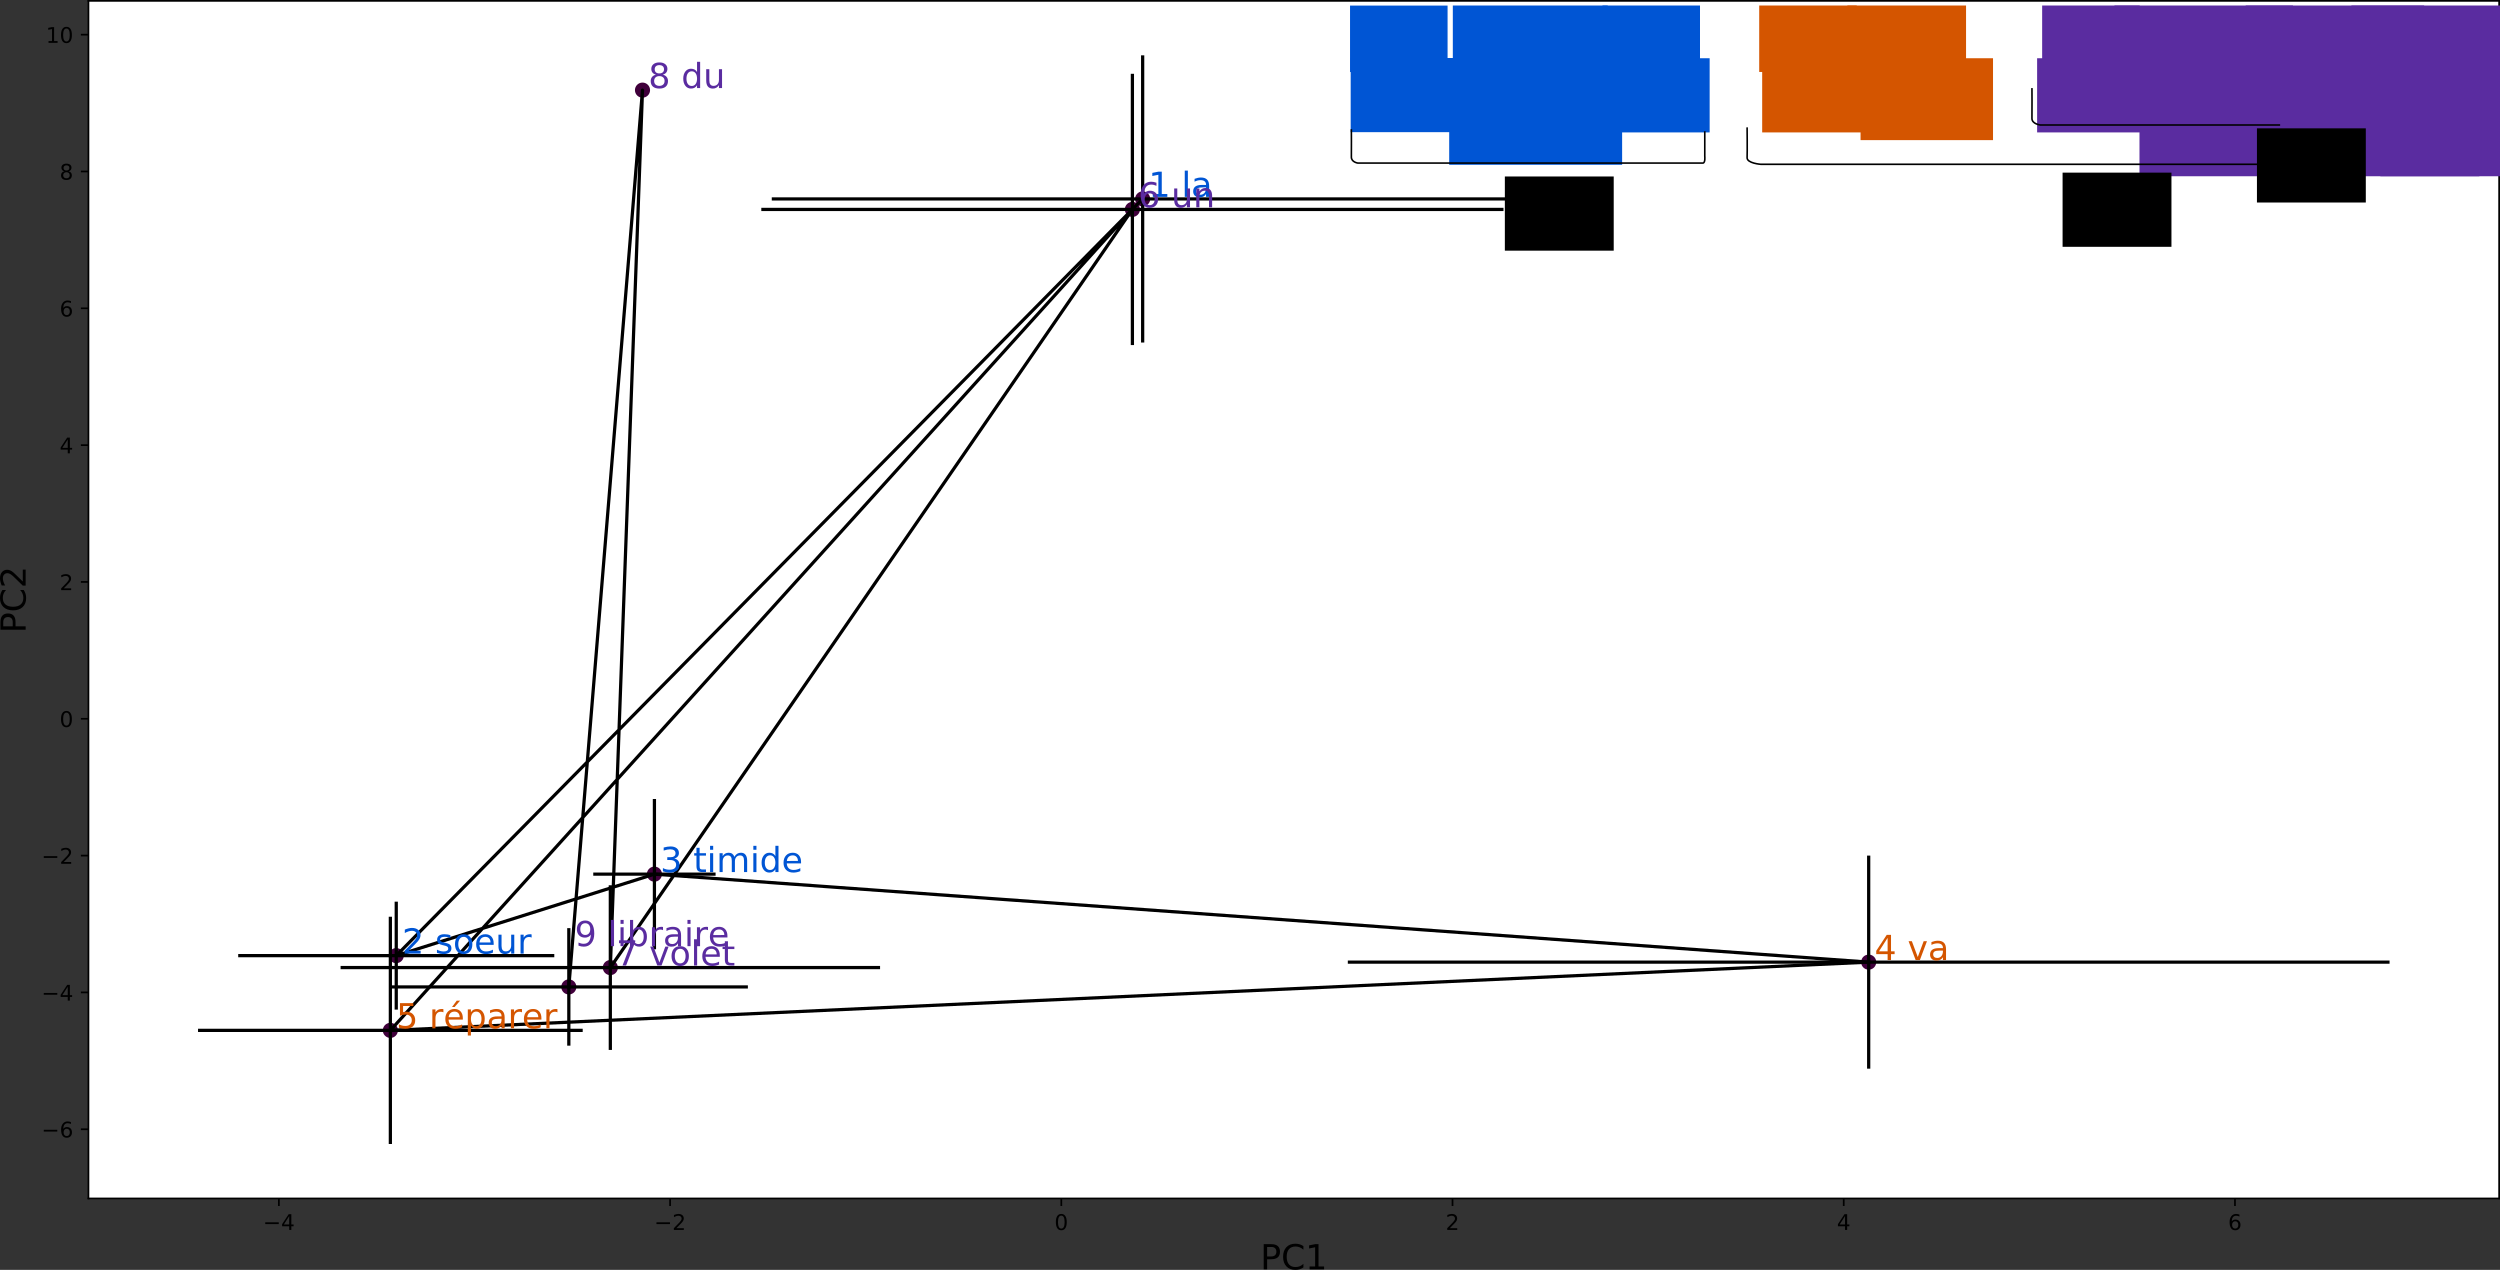 <?xml version="1.0" encoding="UTF-8" standalone="no"?>
<!-- Created with matplotlib (http://matplotlib.org/) -->

<svg
   xmlns:dc="http://purl.org/dc/elements/1.1/"
   xmlns:cc="http://creativecommons.org/ns#"
   xmlns:rdf="http://www.w3.org/1999/02/22-rdf-syntax-ns#"
   xmlns:svg="http://www.w3.org/2000/svg"
   xmlns="http://www.w3.org/2000/svg"
   xmlns:xlink="http://www.w3.org/1999/xlink"
   xmlns:sodipodi="http://sodipodi.sourceforge.net/DTD/sodipodi-0.dtd"
   xmlns:inkscape="http://www.inkscape.org/namespaces/inkscape"
   height="587.863pt"
   version="1.1"
   viewBox="0 0 1157.345 587.863"
   width="1157.345pt"
   id="svg8651"
   sodipodi:docname="PCA_LSTM_word_vectors_adj_aux_NP_3_VP_6_vectors-LSTM-500-2-0_5-SGD-10-tied_False-300-0-new-2.svg"
   inkscape:version="0.92.2 2405546, 2018-03-11">
  <rect x="0" y="0" width="1157.345" height="587.863" fill="#333333" stroke="none"/>
  <sodipodi:namedview
     pagecolor="#ffffff"
     bordercolor="#666666"
     borderopacity="1"
     objecttolerance="10"
     gridtolerance="10"
     guidetolerance="10"
     inkscape:pageopacity="0"
     inkscape:pageshadow="2"
     inkscape:window-width="1920"
     inkscape:window-height="1051"
     id="namedview8653"
     showgrid="false"
     inkscape:zoom="0.725"
     inkscape:cx="706.90585"
     inkscape:cy="586.81553"
     inkscape:window-x="0"
     inkscape:window-y="29"
     inkscape:window-maximized="1"
     inkscape:current-layer="axes_1"
     fit-margin-top="0"
     fit-margin-left="0"
     fit-margin-right="0"
     fit-margin-bottom="0" />
  <defs
     id="defs8102"
     style="stroke-linecap:butt;stroke-linejoin:round">
    <style
       type="text/css"
       id="style8100">
*{stroke-linecap:butt;stroke-linejoin:round;}
  </style>
  </defs>
  <g
     id="figure_1"
     style="stroke-linecap:butt;stroke-linejoin:round"
     transform="translate(-139.055,-86)">
    <g
       id="axes_1"
       style="stroke-linecap:butt;stroke-linejoin:round">
      <g
         id="patch_2"
         style="stroke-linecap:butt;stroke-linejoin:round">
        <path
           d="M 180,640.8 H 1296 V 86.4 H 180 Z"
           style="fill:#ffffff;stroke-linecap:butt;stroke-linejoin:round"
           id="path8107"
           inkscape:connector-curvature="0" />
      </g>
      <g
         id="PathCollection_1"
         style="stroke-linecap:butt;stroke-linejoin:round">
        <defs
           id="defs8111">
          <path
             d="M 0,3 C 0.796,3 1.559,2.684 2.121,2.121 2.684,1.559 3,0.796 3,0 3,-0.796 2.684,-1.559 2.121,-2.121 1.559,-2.684 0.796,-3 0,-3 -0.796,-3 -1.559,-2.684 -2.121,-2.121 -2.684,-1.559 -3,-0.796 -3,0 -3,0.796 -2.684,1.559 -2.121,2.121 -1.559,2.684 -0.796,3 0,3 Z"
             id="mea5e0ff84d"
             style="stroke:#40003b;stroke-linecap:butt;stroke-linejoin:round"
             inkscape:connector-curvature="0" />
        </defs>
        <g
           clip-path="url(#pa5ce9a8c8a)"
           id="g8131"
           style="stroke-linecap:butt;stroke-linejoin:round">
          <use
             style="fill:#40003b;stroke:#40003b;stroke-linecap:butt;stroke-linejoin:round"
             x="668.035"
             xlink:href="#mea5e0ff84d"
             y="178.088"
             id="use8113"
             width="100%"
             height="100%" />
          <use
             style="fill:#40003b;stroke:#40003b;stroke-linecap:butt;stroke-linejoin:round"
             x="322.494"
             xlink:href="#mea5e0ff84d"
             y="528.396"
             id="use8115"
             width="100%"
             height="100%" />
          <use
             style="fill:#40003b;stroke:#40003b;stroke-linecap:butt;stroke-linejoin:round"
             x="442.011"
             xlink:href="#mea5e0ff84d"
             y="490.675"
             id="use8117"
             width="100%"
             height="100%" />
          <use
             style="fill:#40003b;stroke:#40003b;stroke-linecap:butt;stroke-linejoin:round"
             x="1004.142"
             xlink:href="#mea5e0ff84d"
             y="531.408"
             id="use8119"
             width="100%"
             height="100%" />
          <use
             style="fill:#40003b;stroke:#40003b;stroke-linecap:butt;stroke-linejoin:round"
             x="319.768"
             xlink:href="#mea5e0ff84d"
             y="563.003"
             id="use8121"
             width="100%"
             height="100%" />
          <use
             style="fill:#40003b;stroke:#40003b;stroke-linecap:butt;stroke-linejoin:round"
             x="663.286"
             xlink:href="#mea5e0ff84d"
             y="182.946"
             id="use8123"
             width="100%"
             height="100%" />
          <use
             style="fill:#40003b;stroke:#40003b;stroke-linecap:butt;stroke-linejoin:round"
             x="421.599"
             xlink:href="#mea5e0ff84d"
             y="533.93"
             id="use8125"
             width="100%"
             height="100%" />
          <use
             style="fill:#40003b;stroke:#40003b;stroke-linecap:butt;stroke-linejoin:round"
             x="436.493"
             xlink:href="#mea5e0ff84d"
             y="127.726"
             id="use8127"
             width="100%"
             height="100%" />
          <use
             style="fill:#40003b;stroke:#40003b;stroke-linecap:butt;stroke-linejoin:round"
             x="402.385"
             xlink:href="#mea5e0ff84d"
             y="542.884"
             id="use8129"
             width="100%"
             height="100%" />
        </g>
      </g>
      <g
         id="matplotlib.axis_1"
         style="stroke-linecap:butt;stroke-linejoin:round">
        <g
           id="xtick_1"
           style="stroke-linecap:butt;stroke-linejoin:round">
          <g
             id="line2d_1"
             style="stroke-linecap:butt;stroke-linejoin:round">
            <defs
               id="defs8135">
              <path
                 d="M 0,0 V 3.5"
                 id="mf773ed2775"
                 style="stroke:#000000;stroke-width:0.8;stroke-linecap:butt;stroke-linejoin:round"
                 inkscape:connector-curvature="0" />
            </defs>
            <g
               id="g8139"
               style="stroke-linecap:butt;stroke-linejoin:round">
              <use
                 style="stroke:#000000;stroke-width:0.8;stroke-linecap:butt;stroke-linejoin:round"
                 x="268.156"
                 xlink:href="#mf773ed2775"
                 y="640.8"
                 id="use8137"
                 width="100%"
                 height="100%" />
            </g>
          </g>
          <g
             id="text_1"
             style="stroke-linecap:butt;stroke-linejoin:round">
            <!-- −4 -->
            <defs
               id="defs8144">
              <path
                 d="M 10.594,35.5 H 73.188 V 27.203 H 10.594 Z"
                 id="DejaVuSans-2212"
                 inkscape:connector-curvature="0"
                 style="stroke-linecap:butt;stroke-linejoin:round" />
              <path
                 d="M 37.797,64.312 12.891,25.391 h 24.906 z m -2.594,8.594 h 12.406 V 25.391 h 10.406 V 17.188 H 47.609 V 0 h -9.812 V 17.188 H 4.891 v 9.516 z"
                 id="DejaVuSans-34"
                 inkscape:connector-curvature="0"
                 style="stroke-linecap:butt;stroke-linejoin:round" />
            </defs>
            <g
               transform="matrix(0.1,0,0,-0.1,260.785,655.398)"
               id="g8150"
               style="stroke-linecap:butt;stroke-linejoin:round">
              <use
                 xlink:href="#DejaVuSans-2212"
                 id="use8146"
                 style="stroke-linecap:butt;stroke-linejoin:round"
                 x="0"
                 y="0"
                 width="100%"
                 height="100%" />
              <use
                 x="83.789"
                 xlink:href="#DejaVuSans-34"
                 id="use8148"
                 style="stroke-linecap:butt;stroke-linejoin:round"
                 y="0"
                 width="100%"
                 height="100%" />
            </g>
          </g>
        </g>
        <g
           id="xtick_2"
           style="stroke-linecap:butt;stroke-linejoin:round">
          <g
             id="line2d_2"
             style="stroke-linecap:butt;stroke-linejoin:round">
            <g
               id="g8156"
               style="stroke-linecap:butt;stroke-linejoin:round">
              <use
                 style="stroke:#000000;stroke-width:0.8;stroke-linecap:butt;stroke-linejoin:round"
                 x="449.265"
                 xlink:href="#mf773ed2775"
                 y="640.8"
                 id="use8154"
                 width="100%"
                 height="100%" />
            </g>
          </g>
          <g
             id="text_2"
             style="stroke-linecap:butt;stroke-linejoin:round">
            <!-- −2 -->
            <defs
               id="defs8160">
              <path
                 d="M 19.188,8.297 H 53.609 V 0 H 7.328 v 8.297 q 5.609,5.812 15.297,15.594 9.703,9.797 12.188,12.641 4.734,5.312 6.609,9 1.891,3.688 1.891,7.25 0,5.812 -4.078,9.469 -4.078,3.672 -10.625,3.672 -4.641,0 -9.797,-1.609 -5.141,-1.609 -11,-4.891 v 9.969 Q 13.766,71.781 18.938,73 q 5.188,1.219 9.484,1.219 11.328,0 18.062,-5.672 6.734,-5.656 6.734,-15.125 0,-4.5 -1.688,-8.531 Q 49.859,40.875 45.406,35.406 44.188,33.984 37.641,27.219 31.109,20.453 19.188,8.297 Z"
                 id="DejaVuSans-32"
                 inkscape:connector-curvature="0"
                 style="stroke-linecap:butt;stroke-linejoin:round" />
            </defs>
            <g
               transform="matrix(0.1,0,0,-0.1,441.894,655.398)"
               id="g8166"
               style="stroke-linecap:butt;stroke-linejoin:round">
              <use
                 xlink:href="#DejaVuSans-2212"
                 id="use8162"
                 style="stroke-linecap:butt;stroke-linejoin:round"
                 x="0"
                 y="0"
                 width="100%"
                 height="100%" />
              <use
                 x="83.789"
                 xlink:href="#DejaVuSans-32"
                 id="use8164"
                 style="stroke-linecap:butt;stroke-linejoin:round"
                 y="0"
                 width="100%"
                 height="100%" />
            </g>
          </g>
        </g>
        <g
           id="xtick_3"
           style="stroke-linecap:butt;stroke-linejoin:round">
          <g
             id="line2d_3"
             style="stroke-linecap:butt;stroke-linejoin:round">
            <g
               id="g8172"
               style="stroke-linecap:butt;stroke-linejoin:round">
              <use
                 style="stroke:#000000;stroke-width:0.8;stroke-linecap:butt;stroke-linejoin:round"
                 x="630.373"
                 xlink:href="#mf773ed2775"
                 y="640.8"
                 id="use8170"
                 width="100%"
                 height="100%" />
            </g>
          </g>
          <g
             id="text_3"
             style="stroke-linecap:butt;stroke-linejoin:round">
            <!-- 0 -->
            <defs
               id="defs8176">
              <path
                 d="m 31.781,66.406 q -7.609,0 -11.453,-7.5 Q 16.5,51.422 16.5,36.375 q 0,-14.984 3.828,-22.484 3.844,-7.5 11.453,-7.5 7.672,0 11.5,7.5 3.844,7.5 3.844,22.484 0,15.047 -3.844,22.531 -3.828,7.5 -11.5,7.5 z m 0,7.812 q 12.266,0 18.734,-9.703 6.469,-9.688 6.469,-28.141 0,-18.406 -6.469,-28.109 -6.469,-9.688 -18.734,-9.688 -12.25,0 -18.719,9.688 Q 6.594,17.969 6.594,36.375 q 0,18.453 6.469,28.141 6.469,9.703 18.719,9.703 z"
                 id="DejaVuSans-30"
                 inkscape:connector-curvature="0"
                 style="stroke-linecap:butt;stroke-linejoin:round" />
            </defs>
            <g
               transform="matrix(0.1,0,0,-0.1,627.192,655.398)"
               id="g8180"
               style="stroke-linecap:butt;stroke-linejoin:round">
              <use
                 xlink:href="#DejaVuSans-30"
                 id="use8178"
                 style="stroke-linecap:butt;stroke-linejoin:round"
                 x="0"
                 y="0"
                 width="100%"
                 height="100%" />
            </g>
          </g>
        </g>
        <g
           id="xtick_4"
           style="stroke-linecap:butt;stroke-linejoin:round">
          <g
             id="line2d_4"
             style="stroke-linecap:butt;stroke-linejoin:round">
            <g
               id="g8186"
               style="stroke-linecap:butt;stroke-linejoin:round">
              <use
                 style="stroke:#000000;stroke-width:0.8;stroke-linecap:butt;stroke-linejoin:round"
                 x="811.482"
                 xlink:href="#mf773ed2775"
                 y="640.8"
                 id="use8184"
                 width="100%"
                 height="100%" />
            </g>
          </g>
          <g
             id="text_4"
             style="stroke-linecap:butt;stroke-linejoin:round">
            <!-- 2 -->
            <g
               transform="matrix(0.1,0,0,-0.1,808.301,655.398)"
               id="g8191"
               style="stroke-linecap:butt;stroke-linejoin:round">
              <use
                 xlink:href="#DejaVuSans-32"
                 id="use8189"
                 style="stroke-linecap:butt;stroke-linejoin:round"
                 x="0"
                 y="0"
                 width="100%"
                 height="100%" />
            </g>
          </g>
        </g>
        <g
           id="xtick_5"
           style="stroke-linecap:butt;stroke-linejoin:round">
          <g
             id="line2d_5"
             style="stroke-linecap:butt;stroke-linejoin:round">
            <g
               id="g8197"
               style="stroke-linecap:butt;stroke-linejoin:round">
              <use
                 style="stroke:#000000;stroke-width:0.8;stroke-linecap:butt;stroke-linejoin:round"
                 x="992.59"
                 xlink:href="#mf773ed2775"
                 y="640.8"
                 id="use8195"
                 width="100%"
                 height="100%" />
            </g>
          </g>
          <g
             id="text_5"
             style="stroke-linecap:butt;stroke-linejoin:round">
            <!-- 4 -->
            <g
               transform="matrix(0.1,0,0,-0.1,989.409,655.398)"
               id="g8202"
               style="stroke-linecap:butt;stroke-linejoin:round">
              <use
                 xlink:href="#DejaVuSans-34"
                 id="use8200"
                 style="stroke-linecap:butt;stroke-linejoin:round"
                 x="0"
                 y="0"
                 width="100%"
                 height="100%" />
            </g>
          </g>
        </g>
        <g
           id="xtick_6"
           style="stroke-linecap:butt;stroke-linejoin:round">
          <g
             id="line2d_6"
             style="stroke-linecap:butt;stroke-linejoin:round">
            <g
               id="g8208"
               style="stroke-linecap:butt;stroke-linejoin:round">
              <use
                 style="stroke:#000000;stroke-width:0.8;stroke-linecap:butt;stroke-linejoin:round"
                 x="1173.699"
                 xlink:href="#mf773ed2775"
                 y="640.8"
                 id="use8206"
                 width="100%"
                 height="100%" />
            </g>
          </g>
          <g
             id="text_6"
             style="stroke-linecap:butt;stroke-linejoin:round">
            <!-- 6 -->
            <defs
               id="defs8212">
              <path
                 d="m 33.016,40.375 q -6.641,0 -10.531,-4.547 -3.875,-4.531 -3.875,-12.438 0,-7.859 3.875,-12.438 3.891,-4.562 10.531,-4.562 6.641,0 10.516,4.562 3.875,4.578 3.875,12.438 0,7.906 -3.875,12.438 Q 39.656,40.375 33.016,40.375 Z M 52.594,71.297 V 62.312 q -3.719,1.75 -7.5,2.672 -3.781,0.938 -7.5,0.938 -9.766,0 -14.922,-6.594 -5.141,-6.594 -5.875,-19.922 2.875,4.25 7.219,6.516 4.359,2.266 9.578,2.266 10.984,0 17.359,-6.672 6.375,-6.656 6.375,-18.125 0,-11.234 -6.641,-18.031 -6.641,-6.781 -17.672,-6.781 -12.656,0 -19.344,9.688 -6.688,9.703 -6.688,28.109 0,17.281 8.203,27.562 8.203,10.281 22.016,10.281 3.719,0 7.5,-0.734 3.781,-0.734 7.891,-2.188 z"
                 id="DejaVuSans-36"
                 inkscape:connector-curvature="0"
                 style="stroke-linecap:butt;stroke-linejoin:round" />
            </defs>
            <g
               transform="matrix(0.1,0,0,-0.1,1170.517,655.398)"
               id="g8216"
               style="stroke-linecap:butt;stroke-linejoin:round">
              <use
                 xlink:href="#DejaVuSans-36"
                 id="use8214"
                 style="stroke-linecap:butt;stroke-linejoin:round"
                 x="0"
                 y="0"
                 width="100%"
                 height="100%" />
            </g>
          </g>
        </g>
        <g
           id="text_7"
           style="stroke-linecap:butt;stroke-linejoin:round">
          <!-- PC1 -->
          <defs
             id="defs8223">
            <path
               d="M 19.672,64.797 V 37.406 h 12.406 q 6.891,0 10.641,3.562 3.766,3.562 3.766,10.156 0,6.547 -3.766,10.109 -3.75,3.562 -10.641,3.562 z M 9.812,72.906 h 22.266 q 12.266,0 18.531,-5.547 6.281,-5.547 6.281,-16.234 0,-10.797 -6.281,-16.312 -6.266,-5.516 -18.531,-5.516 H 19.672 V 0 H 9.812 Z"
               id="DejaVuSans-50"
               inkscape:connector-curvature="0"
               style="stroke-linecap:butt;stroke-linejoin:round" />
            <path
               d="M 64.406,67.281 V 56.891 q -4.984,4.641 -10.625,6.922 -5.641,2.297 -11.984,2.297 -12.5,0 -19.141,-7.641 -6.641,-7.641 -6.641,-22.094 0,-14.406 6.641,-22.047 Q 29.297,6.688 41.797,6.688 q 6.344,0 11.984,2.297 5.641,2.297 10.625,6.938 V 5.609 Q 59.234,2.094 53.438,0.328 q -5.781,-1.75 -12.219,-1.75 -16.562,0 -26.094,10.125 Q 5.609,18.844 5.609,36.375 q 0,17.578 9.516,27.703 9.531,10.141 26.094,10.141 6.531,0 12.312,-1.734 5.797,-1.734 10.875,-5.203 z"
               id="DejaVuSans-43"
               inkscape:connector-curvature="0"
               style="stroke-linecap:butt;stroke-linejoin:round" />
            <path
               d="m 12.406,8.297 h 16.109 v 55.625 L 10.984,60.406 v 8.984 l 17.438,3.516 H 38.281 V 8.297 H 54.391 V 0 H 12.406 Z"
               id="DejaVuSans-31"
               inkscape:connector-curvature="0"
               style="stroke-linecap:butt;stroke-linejoin:round" />
          </defs>
          <g
             transform="matrix(0.16,0,0,-0.16,722.5,673.636)"
             id="g8231"
             style="stroke-linecap:butt;stroke-linejoin:round">
            <use
               xlink:href="#DejaVuSans-50"
               id="use8225"
               style="stroke-linecap:butt;stroke-linejoin:round"
               x="0"
               y="0"
               width="100%"
               height="100%" />
            <use
               x="60.303"
               xlink:href="#DejaVuSans-43"
               id="use8227"
               style="stroke-linecap:butt;stroke-linejoin:round"
               y="0"
               width="100%"
               height="100%" />
            <use
               x="130.127"
               xlink:href="#DejaVuSans-31"
               id="use8229"
               style="stroke-linecap:butt;stroke-linejoin:round"
               y="0"
               width="100%"
               height="100%" />
          </g>
        </g>
      </g>
      <g
         id="matplotlib.axis_2"
         style="stroke-linecap:butt;stroke-linejoin:round">
        <g
           id="ytick_1"
           style="stroke-linecap:butt;stroke-linejoin:round">
          <g
             id="line2d_7"
             style="stroke-linecap:butt;stroke-linejoin:round">
            <defs
               id="defs8236">
              <path
                 d="M 0,0 H -3.5"
                 id="mfafe9e4c99"
                 style="stroke:#000000;stroke-width:0.8;stroke-linecap:butt;stroke-linejoin:round"
                 inkscape:connector-curvature="0" />
            </defs>
            <g
               id="g8240"
               style="stroke-linecap:butt;stroke-linejoin:round">
              <use
                 style="stroke:#000000;stroke-width:0.8;stroke-linecap:butt;stroke-linejoin:round"
                 x="180"
                 xlink:href="#mfafe9e4c99"
                 y="608.769"
                 id="use8238"
                 width="100%"
                 height="100%" />
            </g>
          </g>
          <g
             id="text_8"
             style="stroke-linecap:butt;stroke-linejoin:round">
            <!-- −6 -->
            <g
               transform="matrix(0.1,0,0,-0.1,158.258,612.568)"
               id="g8247"
               style="stroke-linecap:butt;stroke-linejoin:round">
              <use
                 xlink:href="#DejaVuSans-2212"
                 id="use8243"
                 style="stroke-linecap:butt;stroke-linejoin:round"
                 x="0"
                 y="0"
                 width="100%"
                 height="100%" />
              <use
                 x="83.789"
                 xlink:href="#DejaVuSans-36"
                 id="use8245"
                 style="stroke-linecap:butt;stroke-linejoin:round"
                 y="0"
                 width="100%"
                 height="100%" />
            </g>
          </g>
        </g>
        <g
           id="ytick_2"
           style="stroke-linecap:butt;stroke-linejoin:round">
          <g
             id="line2d_8"
             style="stroke-linecap:butt;stroke-linejoin:round">
            <g
               id="g8253"
               style="stroke-linecap:butt;stroke-linejoin:round">
              <use
                 style="stroke:#000000;stroke-width:0.8;stroke-linecap:butt;stroke-linejoin:round"
                 x="180"
                 xlink:href="#mfafe9e4c99"
                 y="545.428"
                 id="use8251"
                 width="100%"
                 height="100%" />
            </g>
          </g>
          <g
             id="text_9"
             style="stroke-linecap:butt;stroke-linejoin:round">
            <!-- −4 -->
            <g
               transform="matrix(0.1,0,0,-0.1,158.258,549.227)"
               id="g8260"
               style="stroke-linecap:butt;stroke-linejoin:round">
              <use
                 xlink:href="#DejaVuSans-2212"
                 id="use8256"
                 style="stroke-linecap:butt;stroke-linejoin:round"
                 x="0"
                 y="0"
                 width="100%"
                 height="100%" />
              <use
                 x="83.789"
                 xlink:href="#DejaVuSans-34"
                 id="use8258"
                 style="stroke-linecap:butt;stroke-linejoin:round"
                 y="0"
                 width="100%"
                 height="100%" />
            </g>
          </g>
        </g>
        <g
           id="ytick_3"
           style="stroke-linecap:butt;stroke-linejoin:round">
          <g
             id="line2d_9"
             style="stroke-linecap:butt;stroke-linejoin:round">
            <g
               id="g8266"
               style="stroke-linecap:butt;stroke-linejoin:round">
              <use
                 style="stroke:#000000;stroke-width:0.8;stroke-linecap:butt;stroke-linejoin:round"
                 x="180"
                 xlink:href="#mfafe9e4c99"
                 y="482.087"
                 id="use8264"
                 width="100%"
                 height="100%" />
            </g>
          </g>
          <g
             id="text_10"
             style="stroke-linecap:butt;stroke-linejoin:round">
            <!-- −2 -->
            <g
               transform="matrix(0.1,0,0,-0.1,158.258,485.886)"
               id="g8273"
               style="stroke-linecap:butt;stroke-linejoin:round">
              <use
                 xlink:href="#DejaVuSans-2212"
                 id="use8269"
                 style="stroke-linecap:butt;stroke-linejoin:round"
                 x="0"
                 y="0"
                 width="100%"
                 height="100%" />
              <use
                 x="83.789"
                 xlink:href="#DejaVuSans-32"
                 id="use8271"
                 style="stroke-linecap:butt;stroke-linejoin:round"
                 y="0"
                 width="100%"
                 height="100%" />
            </g>
          </g>
        </g>
        <g
           id="ytick_4"
           style="stroke-linecap:butt;stroke-linejoin:round">
          <g
             id="line2d_10"
             style="stroke-linecap:butt;stroke-linejoin:round">
            <g
               id="g8279"
               style="stroke-linecap:butt;stroke-linejoin:round">
              <use
                 style="stroke:#000000;stroke-width:0.8;stroke-linecap:butt;stroke-linejoin:round"
                 x="180"
                 xlink:href="#mfafe9e4c99"
                 y="418.746"
                 id="use8277"
                 width="100%"
                 height="100%" />
            </g>
          </g>
          <g
             id="text_11"
             style="stroke-linecap:butt;stroke-linejoin:round">
            <!-- 0 -->
            <g
               transform="matrix(0.1,0,0,-0.1,166.637,422.545)"
               id="g8284"
               style="stroke-linecap:butt;stroke-linejoin:round">
              <use
                 xlink:href="#DejaVuSans-30"
                 id="use8282"
                 style="stroke-linecap:butt;stroke-linejoin:round"
                 x="0"
                 y="0"
                 width="100%"
                 height="100%" />
            </g>
          </g>
        </g>
        <g
           id="ytick_5"
           style="stroke-linecap:butt;stroke-linejoin:round">
          <g
             id="line2d_11"
             style="stroke-linecap:butt;stroke-linejoin:round">
            <g
               id="g8290"
               style="stroke-linecap:butt;stroke-linejoin:round">
              <use
                 style="stroke:#000000;stroke-width:0.8;stroke-linecap:butt;stroke-linejoin:round"
                 x="180"
                 xlink:href="#mfafe9e4c99"
                 y="355.405"
                 id="use8288"
                 width="100%"
                 height="100%" />
            </g>
          </g>
          <g
             id="text_12"
             style="stroke-linecap:butt;stroke-linejoin:round">
            <!-- 2 -->
            <g
               transform="matrix(0.1,0,0,-0.1,166.637,359.204)"
               id="g8295"
               style="stroke-linecap:butt;stroke-linejoin:round">
              <use
                 xlink:href="#DejaVuSans-32"
                 id="use8293"
                 style="stroke-linecap:butt;stroke-linejoin:round"
                 x="0"
                 y="0"
                 width="100%"
                 height="100%" />
            </g>
          </g>
        </g>
        <g
           id="ytick_6"
           style="stroke-linecap:butt;stroke-linejoin:round">
          <g
             id="line2d_12"
             style="stroke-linecap:butt;stroke-linejoin:round">
            <g
               id="g8301"
               style="stroke-linecap:butt;stroke-linejoin:round">
              <use
                 style="stroke:#000000;stroke-width:0.8;stroke-linecap:butt;stroke-linejoin:round"
                 x="180"
                 xlink:href="#mfafe9e4c99"
                 y="292.064"
                 id="use8299"
                 width="100%"
                 height="100%" />
            </g>
          </g>
          <g
             id="text_13"
             style="stroke-linecap:butt;stroke-linejoin:round">
            <!-- 4 -->
            <g
               transform="matrix(0.1,0,0,-0.1,166.637,295.863)"
               id="g8306"
               style="stroke-linecap:butt;stroke-linejoin:round">
              <use
                 xlink:href="#DejaVuSans-34"
                 id="use8304"
                 style="stroke-linecap:butt;stroke-linejoin:round"
                 x="0"
                 y="0"
                 width="100%"
                 height="100%" />
            </g>
          </g>
        </g>
        <g
           id="ytick_7"
           style="stroke-linecap:butt;stroke-linejoin:round">
          <g
             id="line2d_13"
             style="stroke-linecap:butt;stroke-linejoin:round">
            <g
               id="g8312"
               style="stroke-linecap:butt;stroke-linejoin:round">
              <use
                 style="stroke:#000000;stroke-width:0.8;stroke-linecap:butt;stroke-linejoin:round"
                 x="180"
                 xlink:href="#mfafe9e4c99"
                 y="228.723"
                 id="use8310"
                 width="100%"
                 height="100%" />
            </g>
          </g>
          <g
             id="text_14"
             style="stroke-linecap:butt;stroke-linejoin:round">
            <!-- 6 -->
            <g
               transform="matrix(0.1,0,0,-0.1,166.637,232.523)"
               id="g8317"
               style="stroke-linecap:butt;stroke-linejoin:round">
              <use
                 xlink:href="#DejaVuSans-36"
                 id="use8315"
                 style="stroke-linecap:butt;stroke-linejoin:round"
                 x="0"
                 y="0"
                 width="100%"
                 height="100%" />
            </g>
          </g>
        </g>
        <g
           id="ytick_8"
           style="stroke-linecap:butt;stroke-linejoin:round">
          <g
             id="line2d_14"
             style="stroke-linecap:butt;stroke-linejoin:round">
            <g
               id="g8323"
               style="stroke-linecap:butt;stroke-linejoin:round">
              <use
                 style="stroke:#000000;stroke-width:0.8;stroke-linecap:butt;stroke-linejoin:round"
                 x="180"
                 xlink:href="#mfafe9e4c99"
                 y="165.382"
                 id="use8321"
                 width="100%"
                 height="100%" />
            </g>
          </g>
          <g
             id="text_15"
             style="stroke-linecap:butt;stroke-linejoin:round">
            <!-- 8 -->
            <defs
               id="defs8327">
              <path
                 d="m 31.781,34.625 q -7.031,0 -11.062,-3.766 -4.016,-3.766 -4.016,-10.344 0,-6.594 4.016,-10.359 4.031,-3.766 11.062,-3.766 7.031,0 11.078,3.781 4.062,3.797 4.062,10.344 0,6.578 -4.031,10.344 Q 38.875,34.625 31.781,34.625 Z m -9.859,4.188 Q 15.578,40.375 12.031,44.719 8.5,49.078 8.5,55.328 q 0,8.734 6.219,13.812 6.234,5.078 17.062,5.078 10.891,0 17.094,-5.078 6.203,-5.078 6.203,-13.812 0,-6.25 -3.547,-10.609 Q 48,40.375 41.703,38.812 q 7.125,-1.656 11.094,-6.5 3.984,-4.828 3.984,-11.797 0,-10.609 -6.469,-16.281 -6.469,-5.656 -18.531,-5.656 -12.047,0 -18.531,5.656 -6.469,5.672 -6.469,16.281 0,6.969 4,11.797 4.016,4.844 11.141,6.5 z M 18.312,54.391 q 0,-5.656 3.531,-8.828 3.547,-3.172 9.938,-3.172 6.359,0 9.938,3.172 3.594,3.172 3.594,8.828 0,5.672 -3.594,8.844 -3.578,3.172 -9.938,3.172 -6.391,0 -9.938,-3.172 Q 18.312,60.062 18.312,54.391 Z"
                 id="DejaVuSans-38"
                 inkscape:connector-curvature="0"
                 style="stroke-linecap:butt;stroke-linejoin:round" />
            </defs>
            <g
               transform="matrix(0.1,0,0,-0.1,166.637,169.182)"
               id="g8331"
               style="stroke-linecap:butt;stroke-linejoin:round">
              <use
                 xlink:href="#DejaVuSans-38"
                 id="use8329"
                 style="stroke-linecap:butt;stroke-linejoin:round"
                 x="0"
                 y="0"
                 width="100%"
                 height="100%" />
            </g>
          </g>
        </g>
        <g
           id="ytick_9"
           style="stroke-linecap:butt;stroke-linejoin:round">
          <g
             id="line2d_15"
             style="stroke-linecap:butt;stroke-linejoin:round">
            <g
               id="g8337"
               style="stroke-linecap:butt;stroke-linejoin:round">
              <use
                 style="stroke:#000000;stroke-width:0.8;stroke-linecap:butt;stroke-linejoin:round"
                 x="180"
                 xlink:href="#mfafe9e4c99"
                 y="102.041"
                 id="use8335"
                 width="100%"
                 height="100%" />
            </g>
          </g>
          <g
             id="text_16"
             style="stroke-linecap:butt;stroke-linejoin:round">
            <!-- 10 -->
            <g
               transform="matrix(0.1,0,0,-0.1,160.275,105.841)"
               id="g8344"
               style="stroke-linecap:butt;stroke-linejoin:round">
              <use
                 xlink:href="#DejaVuSans-31"
                 id="use8340"
                 style="stroke-linecap:butt;stroke-linejoin:round"
                 x="0"
                 y="0"
                 width="100%"
                 height="100%" />
              <use
                 x="63.623"
                 xlink:href="#DejaVuSans-30"
                 id="use8342"
                 style="stroke-linecap:butt;stroke-linejoin:round"
                 y="0"
                 width="100%"
                 height="100%" />
            </g>
          </g>
        </g>
        <g
           id="text_17"
           style="stroke-linecap:butt;stroke-linejoin:round">
          <!-- PC2 -->
          <g
             transform="matrix(0,-0.16,-0.16,0,150.93,379.1)"
             id="g8354"
             style="stroke-linecap:butt;stroke-linejoin:round">
            <use
               xlink:href="#DejaVuSans-50"
               id="use8348"
               style="stroke-linecap:butt;stroke-linejoin:round"
               x="0"
               y="0"
               width="100%"
               height="100%" />
            <use
               x="60.303"
               xlink:href="#DejaVuSans-43"
               id="use8350"
               style="stroke-linecap:butt;stroke-linejoin:round"
               y="0"
               width="100%"
               height="100%" />
            <use
               x="130.127"
               xlink:href="#DejaVuSans-32"
               id="use8352"
               style="stroke-linecap:butt;stroke-linejoin:round"
               y="0"
               width="100%"
               height="100%" />
          </g>
        </g>
      </g>
      <g
         id="LineCollection_1"
         style="stroke:#000000;stroke-linecap:butt;stroke-linejoin:round">
        <path
           clip-path="url(#pa5ce9a8c8a)"
           d="M 496.337,178.088 H 839.733"
           style="fill:none;stroke:#000000;stroke-width:1.5;stroke-linecap:butt;stroke-linejoin:round"
           id="path8358"
           inkscape:connector-curvature="0" />
        <path
           clip-path="url(#pa5ce9a8c8a)"
           d="M 249.328,528.395 H 395.659"
           style="fill:none;stroke:#000000;stroke-width:1.5;stroke-linecap:butt;stroke-linejoin:round"
           id="path8360"
           inkscape:connector-curvature="0" />
        <path
           clip-path="url(#pa5ce9a8c8a)"
           d="m 413.695,490.675 h 56.632"
           style="fill:none;stroke:#000000;stroke-width:1.5;stroke-linecap:butt;stroke-linejoin:round"
           id="path8362"
           inkscape:connector-curvature="0" />
        <path
           clip-path="url(#pa5ce9a8c8a)"
           d="M 763.011,531.408 H 1245.273"
           style="fill:none;stroke:#000000;stroke-width:1.5;stroke-linecap:butt;stroke-linejoin:round"
           id="path8364"
           inkscape:connector-curvature="0" />
        <path
           clip-path="url(#pa5ce9a8c8a)"
           d="M 230.727,563.003 H 408.808"
           style="fill:none;stroke:#000000;stroke-width:1.5;stroke-linecap:butt;stroke-linejoin:round"
           id="path8366"
           inkscape:connector-curvature="0" />
        <path
           clip-path="url(#pa5ce9a8c8a)"
           d="M 491.494,182.946 H 835.078"
           style="fill:none;stroke:#000000;stroke-width:1.5;stroke-linecap:butt;stroke-linejoin:round"
           id="path8368"
           inkscape:connector-curvature="0" />
        <path
           clip-path="url(#pa5ce9a8c8a)"
           d="M 296.727,533.93 H 546.471"
           style="fill:none;stroke:#000000;stroke-width:1.5;stroke-linecap:butt;stroke-linejoin:round"
           id="path8370"
           inkscape:connector-curvature="0" />
        <path
           clip-path="url(#pa5ce9a8c8a)"
           d="m 436.493,127.726 v 0"
           style="fill:none;stroke:#000000;stroke-width:1.5;stroke-linecap:butt;stroke-linejoin:round"
           id="path8372"
           inkscape:connector-curvature="0" />
        <path
           clip-path="url(#pa5ce9a8c8a)"
           d="M 319.494,542.884 H 485.276"
           style="fill:none;stroke:#000000;stroke-width:1.5;stroke-linecap:butt;stroke-linejoin:round"
           id="path8374"
           inkscape:connector-curvature="0" />
      </g>
      <g
         id="LineCollection_2"
         style="stroke:#000000;stroke-linecap:butt;stroke-linejoin:round">
        <path
           clip-path="url(#pa5ce9a8c8a)"
           d="M 668.035,244.577 V 111.6"
           style="fill:none;stroke:#000000;stroke-width:1.5;stroke-linecap:butt;stroke-linejoin:round"
           id="path8377"
           inkscape:connector-curvature="0" />
        <path
           clip-path="url(#pa5ce9a8c8a)"
           d="M 322.494,553.378 V 503.413"
           style="fill:none;stroke:#000000;stroke-width:1.5;stroke-linecap:butt;stroke-linejoin:round"
           id="path8379"
           inkscape:connector-curvature="0" />
        <path
           clip-path="url(#pa5ce9a8c8a)"
           d="M 442.011,525.46 V 455.891"
           style="fill:none;stroke:#000000;stroke-width:1.5;stroke-linecap:butt;stroke-linejoin:round"
           id="path8381"
           inkscape:connector-curvature="0" />
        <path
           clip-path="url(#pa5ce9a8c8a)"
           d="M 1004.142,580.737 V 482.079"
           style="fill:none;stroke:#000000;stroke-width:1.5;stroke-linecap:butt;stroke-linejoin:round"
           id="path8383"
           inkscape:connector-curvature="0" />
        <path
           clip-path="url(#pa5ce9a8c8a)"
           d="M 319.768,615.6 V 510.406"
           style="fill:none;stroke:#000000;stroke-width:1.5;stroke-linecap:butt;stroke-linejoin:round"
           id="path8385"
           inkscape:connector-curvature="0" />
        <path
           clip-path="url(#pa5ce9a8c8a)"
           d="M 663.286,245.737 V 120.154"
           style="fill:none;stroke:#000000;stroke-width:1.5;stroke-linecap:butt;stroke-linejoin:round"
           id="path8387"
           inkscape:connector-curvature="0" />
        <path
           clip-path="url(#pa5ce9a8c8a)"
           d="M 421.599,572.047 V 495.813"
           style="fill:none;stroke:#000000;stroke-width:1.5;stroke-linecap:butt;stroke-linejoin:round"
           id="path8389"
           inkscape:connector-curvature="0" />
        <path
           clip-path="url(#pa5ce9a8c8a)"
           d="m 436.493,127.726 v 0"
           style="fill:none;stroke:#000000;stroke-width:1.5;stroke-linecap:butt;stroke-linejoin:round"
           id="path8391"
           inkscape:connector-curvature="0" />
        <path
           clip-path="url(#pa5ce9a8c8a)"
           d="M 402.385,570.089 V 515.678"
           style="fill:none;stroke:#000000;stroke-width:1.5;stroke-linecap:butt;stroke-linejoin:round"
           id="path8393"
           inkscape:connector-curvature="0" />
      </g>
      <g
         id="line2d_16"
         style="stroke:#000000;stroke-linecap:butt;stroke-linejoin:round">
        <path
           clip-path="url(#pa5ce9a8c8a)"
           d="M 668.035,178.088 322.494,528.395 442.011,490.675 1004.142,531.408 319.768,563.003 663.286,182.946 421.599,533.93 436.493,127.726 402.385,542.884"
           style="fill:none;stroke:#000000;stroke-width:1.5;stroke-linecap:square;stroke-linejoin:round"
           id="path8396"
           inkscape:connector-curvature="0" />
      </g>
      <g
         id="patch_3"
         style="stroke-linecap:butt;stroke-linejoin:round">
        <path
           d="M 180,640.8 V 86.4"
           style="fill:none;stroke:#000000;stroke-width:0.8;stroke-linecap:square;stroke-linejoin:miter"
           id="path8399"
           inkscape:connector-curvature="0" />
      </g>
      <g
         id="patch_4"
         style="stroke-linecap:butt;stroke-linejoin:round">
        <path
           d="M 1296,640.8 V 86.4"
           style="fill:none;stroke:#000000;stroke-width:0.8;stroke-linecap:square;stroke-linejoin:miter"
           id="path8402"
           inkscape:connector-curvature="0" />
      </g>
      <g
         id="patch_5"
         style="stroke-linecap:butt;stroke-linejoin:round">
        <path
           d="M 180,640.8 H 1296"
           style="fill:none;stroke:#000000;stroke-width:0.8;stroke-linecap:square;stroke-linejoin:miter"
           id="path8405"
           inkscape:connector-curvature="0" />
      </g>
      <g
         id="patch_6"
         style="stroke-linecap:butt;stroke-linejoin:round">
        <path
           d="M 180,86.4 H 1296"
           style="fill:none;stroke:#000000;stroke-width:0.8;stroke-linecap:square;stroke-linejoin:miter"
           id="path8408"
           inkscape:connector-curvature="0" />
      </g>
      <g
         id="text_18"
         style="fill:#0055d4;fill-opacity:1;stroke-linecap:butt;stroke-linejoin:round">
        <!-- 1 la -->
        <defs
           id="defs8414">
          <path
             id="DejaVuSans-20"
             d=""
             inkscape:connector-curvature="0"
             style="stroke-linecap:butt;stroke-linejoin:round" />
          <path
             d="M 9.422,75.984 H 18.406 V 0 H 9.422 Z"
             id="DejaVuSans-6c"
             inkscape:connector-curvature="0"
             style="stroke-linecap:butt;stroke-linejoin:round" />
          <path
             d="m 34.281,27.484 q -10.891,0 -15.094,-2.484 -4.203,-2.484 -4.203,-8.5 0,-4.781 3.156,-7.594 3.156,-2.797 8.562,-2.797 7.484,0 12,5.297 4.516,5.297 4.516,14.078 v 2 z m 17.922,3.719 V 0 H 43.219 v 8.297 q -3.078,-4.969 -7.672,-7.344 -4.594,-2.375 -11.234,-2.375 -8.391,0 -13.359,4.719 Q 6,8.016 6,15.922 q 0,9.219 6.172,13.906 6.188,4.688 18.438,4.688 H 43.219 v 0.891 q 0,6.203 -4.078,9.594 -4.078,3.391 -11.453,3.391 -4.688,0 -9.141,-1.125 -4.438,-1.125 -8.531,-3.375 v 8.312 q 4.922,1.906 9.562,2.844 Q 24.219,56 28.609,56 q 11.875,0 17.734,-6.156 5.859,-6.141 5.859,-18.641 z"
             id="DejaVuSans-61"
             inkscape:connector-curvature="0"
             style="stroke-linecap:butt;stroke-linejoin:round" />
        </defs>
        <g
           style="fill:#0055d4;fill-opacity:1;stroke-linecap:butt;stroke-linejoin:round"
           transform="matrix(0.16,0,0,-0.16,670.751,177.138)"
           id="g8424">
          <use
             xlink:href="#DejaVuSans-31"
             id="use8416"
             style="fill:#0055d4;fill-opacity:1;stroke-linecap:butt;stroke-linejoin:round"
             x="0"
             y="0"
             width="100%"
             height="100%" />
          <use
             x="63.623"
             xlink:href="#DejaVuSans-20"
             id="use8418"
             style="fill:#0055d4;fill-opacity:1;stroke-linecap:butt;stroke-linejoin:round"
             y="0"
             width="100%"
             height="100%" />
          <use
             x="95.41"
             xlink:href="#DejaVuSans-6c"
             id="use8420"
             style="fill:#0055d4;fill-opacity:1;stroke-linecap:butt;stroke-linejoin:round"
             y="0"
             width="100%"
             height="100%" />
          <use
             x="123.193"
             xlink:href="#DejaVuSans-61"
             id="use8422"
             style="fill:#0055d4;fill-opacity:1;stroke-linecap:butt;stroke-linejoin:round"
             y="0"
             width="100%"
             height="100%" />
        </g>
      </g>
      <g
         id="text_19"
         style="fill:#0055d4;fill-opacity:1;stroke-linecap:butt;stroke-linejoin:round">
        <!-- 2 soeur -->
        <defs
           id="defs8432">
          <path
             d="m 44.281,53.078 v -8.5 Q 40.484,46.531 36.375,47.5 q -4.094,0.984 -8.5,0.984 -6.688,0 -10.031,-2.047 Q 14.5,44.391 14.5,40.281 q 0,-3.125 2.391,-4.906 2.391,-1.781 9.625,-3.391 l 3.078,-0.688 Q 39.156,29.25 43.188,25.516 47.219,21.781 47.219,15.094 q 0,-7.625 -6.031,-12.078 -6.031,-4.438 -16.578,-4.438 -4.391,0 -9.156,0.859 Q 10.688,0.297 5.422,2 v 9.281 q 4.984,-2.594 9.812,-3.891 4.828,-1.281 9.578,-1.281 6.344,0 9.75,2.172 3.422,2.172 3.422,6.125 0,3.656 -2.469,5.609 -2.453,1.953 -10.812,3.766 l -3.125,0.734 q -8.344,1.75 -12.062,5.391 -3.703,3.641 -3.703,9.984 0,7.719 5.469,11.906 Q 16.75,56 26.812,56 q 4.969,0 9.359,-0.734 4.406,-0.719 8.109,-2.188 z"
             id="DejaVuSans-73"
             inkscape:connector-curvature="0"
             style="stroke-linecap:butt;stroke-linejoin:round" />
          <path
             d="m 30.609,48.391 q -7.219,0 -11.422,-5.641 -4.203,-5.641 -4.203,-15.453 0,-9.812 4.172,-15.453 4.188,-5.641 11.453,-5.641 7.188,0 11.375,5.656 4.203,5.672 4.203,15.438 0,9.719 -4.203,15.406 -4.188,5.688 -11.375,5.688 z m 0,7.609 q 11.719,0 18.406,-7.625 6.703,-7.609 6.703,-21.078 0,-13.422 -6.703,-21.078 -6.688,-7.641 -18.406,-7.641 -11.766,0 -18.438,7.641 -6.656,7.656 -6.656,21.078 0,13.469 6.656,21.078 Q 18.844,56 30.609,56 Z"
             id="DejaVuSans-6f"
             inkscape:connector-curvature="0"
             style="stroke-linecap:butt;stroke-linejoin:round" />
          <path
             d="m 56.203,29.594 v -4.391 h -41.312 q 0.594,-9.281 5.594,-14.141 5,-4.859 13.938,-4.859 5.172,0 10.031,1.266 4.859,1.266 9.656,3.812 v -8.5 q -4.844,-2.047 -9.922,-3.125 -5.078,-1.078 -10.297,-1.078 -13.094,0 -20.734,7.609 -7.641,7.625 -7.641,20.625 0,13.422 7.25,21.297 Q 20.016,56 32.328,56 q 11.031,0 17.453,-7.109 6.422,-7.094 6.422,-19.297 z m -8.984,2.641 q -0.094,7.359 -4.125,11.75 -4.031,4.406 -10.672,4.406 -7.516,0 -12.031,-4.25 -4.516,-4.25 -5.203,-11.969 z"
             id="DejaVuSans-65"
             inkscape:connector-curvature="0"
             style="stroke-linecap:butt;stroke-linejoin:round" />
          <path
             d="M 8.5,21.578 V 54.688 h 8.984 V 21.922 q 0,-7.766 3.016,-11.656 3.031,-3.875 9.094,-3.875 7.266,0 11.484,4.641 4.234,4.641 4.234,12.656 v 31 h 8.984 V 0 H 45.312 V 8.406 Q 42.047,3.422 37.719,1 33.406,-1.422 27.688,-1.422 18.266,-1.422 13.375,4.438 8.5,10.297 8.5,21.578 Z M 31.109,56 Z"
             id="DejaVuSans-75"
             inkscape:connector-curvature="0"
             style="stroke-linecap:butt;stroke-linejoin:round" />
          <path
             d="m 41.109,46.297 q -1.516,0.875 -3.297,1.281 Q 36.031,48 33.891,48 26.266,48 22.188,43.047 18.109,38.094 18.109,28.812 V 0 h -9.031 v 54.688 h 9.031 v -8.5 q 2.844,4.984 7.375,7.391 Q 30.031,56 36.531,56 q 0.922,0 2.047,-0.125 1.125,-0.109 2.484,-0.359 z"
             id="DejaVuSans-72"
             inkscape:connector-curvature="0"
             style="stroke-linecap:butt;stroke-linejoin:round" />
        </defs>
        <g
           style="fill:#0055d4;fill-opacity:1;stroke-linecap:butt;stroke-linejoin:round"
           transform="matrix(0.16,0,0,-0.16,325.21,527.445)"
           id="g8448">
          <use
             xlink:href="#DejaVuSans-32"
             id="use8434"
             style="fill:#0055d4;fill-opacity:1;stroke-linecap:butt;stroke-linejoin:round"
             x="0"
             y="0"
             width="100%"
             height="100%" />
          <use
             x="63.623"
             xlink:href="#DejaVuSans-20"
             id="use8436"
             style="fill:#0055d4;fill-opacity:1;stroke-linecap:butt;stroke-linejoin:round"
             y="0"
             width="100%"
             height="100%" />
          <use
             x="95.41"
             xlink:href="#DejaVuSans-73"
             id="use8438"
             style="fill:#0055d4;fill-opacity:1;stroke-linecap:butt;stroke-linejoin:round"
             y="0"
             width="100%"
             height="100%" />
          <use
             x="147.51"
             xlink:href="#DejaVuSans-6f"
             id="use8440"
             style="fill:#0055d4;fill-opacity:1;stroke-linecap:butt;stroke-linejoin:round"
             y="0"
             width="100%"
             height="100%" />
          <use
             x="208.691"
             xlink:href="#DejaVuSans-65"
             id="use8442"
             style="fill:#0055d4;fill-opacity:1;stroke-linecap:butt;stroke-linejoin:round"
             y="0"
             width="100%"
             height="100%" />
          <use
             x="270.215"
             xlink:href="#DejaVuSans-75"
             id="use8444"
             style="fill:#0055d4;fill-opacity:1;stroke-linecap:butt;stroke-linejoin:round"
             y="0"
             width="100%"
             height="100%" />
          <use
             x="333.594"
             xlink:href="#DejaVuSans-72"
             id="use8446"
             style="fill:#0055d4;fill-opacity:1;stroke-linecap:butt;stroke-linejoin:round"
             y="0"
             width="100%"
             height="100%" />
        </g>
      </g>
      <g
         id="text_20"
         style="fill:#0055d4;fill-opacity:1;stroke-linecap:butt;stroke-linejoin:round">
        <!-- 3 timide -->
        <defs
           id="defs8456">
          <path
             d="M 40.578,39.312 Q 47.656,37.797 51.625,33 q 3.984,-4.781 3.984,-11.812 0,-10.781 -7.422,-16.703 -7.422,-5.906 -21.094,-5.906 -4.578,0 -9.438,0.906 -4.859,0.906 -10.031,2.719 v 9.516 q 4.094,-2.391 8.969,-3.609 4.891,-1.219 10.219,-1.219 9.266,0 14.125,3.656 4.859,3.656 4.859,10.641 0,6.453 -4.516,10.078 -4.516,3.641 -12.562,3.641 h -8.5 v 8.109 h 8.891 q 7.266,0 11.125,2.906 3.859,2.906 3.859,8.375 0,5.609 -3.984,8.609 -3.969,3.016 -11.391,3.016 -4.062,0 -8.703,-0.891 Q 15.375,64.156 9.812,62.312 v 8.781 q 5.625,1.562 10.531,2.344 4.906,0.781 9.25,0.781 11.234,0 17.766,-5.109 6.547,-5.094 6.547,-13.781 0,-6.062 -3.469,-10.234 -3.469,-4.172 -9.859,-5.781 z"
             id="DejaVuSans-33"
             inkscape:connector-curvature="0"
             style="stroke-linecap:butt;stroke-linejoin:round" />
          <path
             d="M 18.312,70.219 V 54.688 h 18.5 v -6.984 h -18.5 v -29.688 q 0,-6.688 1.828,-8.594 1.828,-1.906 7.453,-1.906 H 36.812 V 0 H 27.594 Q 17.188,0 13.234,3.875 9.281,7.766 9.281,18.016 v 29.688 H 2.688 V 54.688 h 6.594 v 15.531 z"
             id="DejaVuSans-74"
             inkscape:connector-curvature="0"
             style="stroke-linecap:butt;stroke-linejoin:round" />
          <path
             d="M 9.422,54.688 H 18.406 V 0 H 9.422 Z m 0,21.297 H 18.406 V 64.594 H 9.422 Z"
             id="DejaVuSans-69"
             inkscape:connector-curvature="0"
             style="stroke-linecap:butt;stroke-linejoin:round" />
          <path
             d="M 52,44.188 Q 55.375,50.25 60.062,53.125 64.75,56 71.094,56 q 8.547,0 13.188,-5.984 4.641,-5.969 4.641,-17 V 0 h -9.031 v 32.719 q 0,7.859 -2.797,11.656 -2.781,3.812 -8.484,3.812 -6.984,0 -11.047,-4.641 -4.047,-4.625 -4.047,-12.641 V 0 h -9.031 v 32.719 q 0,7.906 -2.781,11.688 -2.781,3.781 -8.594,3.781 -6.891,0 -10.953,-4.656 -4.047,-4.656 -4.047,-12.625 V 0 h -9.031 v 54.688 h 9.031 v -8.5 q 3.078,5.031 7.375,7.422 Q 29.781,56 35.688,56 41.656,56 45.828,52.969 50,49.953 52,44.188 Z"
             id="DejaVuSans-6d"
             inkscape:connector-curvature="0"
             style="stroke-linecap:butt;stroke-linejoin:round" />
          <path
             d="m 45.406,46.391 v 29.594 h 8.984 V 0 H 45.406 v 8.203 q -2.828,-4.875 -7.156,-7.25 -4.312,-2.375 -10.375,-2.375 -9.906,0 -16.141,7.906 -6.219,7.922 -6.219,20.812 0,12.891 6.219,20.797 Q 17.969,56 27.875,56 q 6.062,0 10.375,-2.375 4.328,-2.359 7.156,-7.234 z M 14.797,27.297 q 0,-9.906 4.078,-15.547 4.078,-5.641 11.203,-5.641 7.125,0 11.219,5.641 4.109,5.641 4.109,15.547 0,9.906 -4.109,15.547 -4.094,5.641 -11.219,5.641 -7.125,0 -11.203,-5.641 -4.078,-5.641 -4.078,-15.547 z"
             id="DejaVuSans-64"
             inkscape:connector-curvature="0"
             style="stroke-linecap:butt;stroke-linejoin:round" />
        </defs>
        <g
           style="fill:#0055d4;fill-opacity:1;stroke-linecap:butt;stroke-linejoin:round"
           transform="matrix(0.16,0,0,-0.16,444.727,489.725)"
           id="g8474">
          <use
             xlink:href="#DejaVuSans-33"
             id="use8458"
             style="fill:#0055d4;fill-opacity:1;stroke-linecap:butt;stroke-linejoin:round"
             x="0"
             y="0"
             width="100%"
             height="100%" />
          <use
             x="63.623"
             xlink:href="#DejaVuSans-20"
             id="use8460"
             style="fill:#0055d4;fill-opacity:1;stroke-linecap:butt;stroke-linejoin:round"
             y="0"
             width="100%"
             height="100%" />
          <use
             x="95.41"
             xlink:href="#DejaVuSans-74"
             id="use8462"
             style="fill:#0055d4;fill-opacity:1;stroke-linecap:butt;stroke-linejoin:round"
             y="0"
             width="100%"
             height="100%" />
          <use
             x="134.619"
             xlink:href="#DejaVuSans-69"
             id="use8464"
             style="fill:#0055d4;fill-opacity:1;stroke-linecap:butt;stroke-linejoin:round"
             y="0"
             width="100%"
             height="100%" />
          <use
             x="162.402"
             xlink:href="#DejaVuSans-6d"
             id="use8466"
             style="fill:#0055d4;fill-opacity:1;stroke-linecap:butt;stroke-linejoin:round"
             y="0"
             width="100%"
             height="100%" />
          <use
             x="259.814"
             xlink:href="#DejaVuSans-69"
             id="use8468"
             style="fill:#0055d4;fill-opacity:1;stroke-linecap:butt;stroke-linejoin:round"
             y="0"
             width="100%"
             height="100%" />
          <use
             x="287.598"
             xlink:href="#DejaVuSans-64"
             id="use8470"
             style="fill:#0055d4;fill-opacity:1;stroke-linecap:butt;stroke-linejoin:round"
             y="0"
             width="100%"
             height="100%" />
          <use
             x="351.074"
             xlink:href="#DejaVuSans-65"
             id="use8472"
             style="fill:#0055d4;fill-opacity:1;stroke-linecap:butt;stroke-linejoin:round"
             y="0"
             width="100%"
             height="100%" />
        </g>
      </g>
      <g
         id="text_21"
         style="fill:#d45500;fill-opacity:1;stroke-linecap:butt;stroke-linejoin:round">
        <!-- 4 va -->
        <defs
           id="defs8478">
          <path
             d="M 2.984,54.688 H 12.5 L 29.594,8.797 46.688,54.688 h 9.516 L 35.688,0 H 23.484 Z"
             id="DejaVuSans-76"
             inkscape:connector-curvature="0"
             style="stroke-linecap:butt;stroke-linejoin:round" />
        </defs>
        <g
           style="fill:#d45500;fill-opacity:1;stroke-linecap:butt;stroke-linejoin:round"
           transform="matrix(0.16,0,0,-0.16,1006.859,530.458)"
           id="g8488">
          <use
             xlink:href="#DejaVuSans-34"
             id="use8480"
             style="fill:#d45500;fill-opacity:1;stroke-linecap:butt;stroke-linejoin:round"
             x="0"
             y="0"
             width="100%"
             height="100%" />
          <use
             x="63.623"
             xlink:href="#DejaVuSans-20"
             id="use8482"
             style="fill:#d45500;fill-opacity:1;stroke-linecap:butt;stroke-linejoin:round"
             y="0"
             width="100%"
             height="100%" />
          <use
             x="95.41"
             xlink:href="#DejaVuSans-76"
             id="use8484"
             style="fill:#d45500;fill-opacity:1;stroke-linecap:butt;stroke-linejoin:round"
             y="0"
             width="100%"
             height="100%" />
          <use
             x="154.59"
             xlink:href="#DejaVuSans-61"
             id="use8486"
             style="fill:#d45500;fill-opacity:1;stroke-linecap:butt;stroke-linejoin:round"
             y="0"
             width="100%"
             height="100%" />
        </g>
      </g>
      <g
         id="text_22"
         style="fill:#d45500;fill-opacity:1;stroke-linecap:butt;stroke-linejoin:round">
        <!-- 5 réparer -->
        <defs
           id="defs8494">
          <path
             d="m 10.797,72.906 h 38.719 v -8.312 h -29.688 V 46.734 q 2.141,0.734 4.281,1.094 2.156,0.359 4.312,0.359 Q 40.625,48.188 47.75,41.5 54.891,34.812 54.891,23.391 54.891,11.625 47.562,5.094 40.234,-1.422 26.906,-1.422 q -4.594,0 -9.359,0.781 -4.75,0.781 -9.828,2.344 V 11.625 q 4.391,-2.391 9.078,-3.562 4.688,-1.172 9.906,-1.172 8.453,0 13.375,4.438 4.938,4.438 4.938,12.062 0,7.609 -4.938,12.047 -4.922,4.453 -13.375,4.453 -3.953,0 -7.891,-0.875 -3.922,-0.875 -8.016,-2.734 z"
             id="DejaVuSans-35"
             inkscape:connector-curvature="0"
             style="stroke-linecap:butt;stroke-linejoin:round" />
          <path
             d="m 56.203,29.594 v -4.391 h -41.312 q 0.594,-9.281 5.594,-14.141 5,-4.859 13.938,-4.859 5.172,0 10.031,1.266 4.859,1.266 9.656,3.812 v -8.5 q -4.844,-2.047 -9.922,-3.125 -5.078,-1.078 -10.297,-1.078 -13.094,0 -20.734,7.609 -7.641,7.625 -7.641,20.625 0,13.422 7.25,21.297 Q 20.016,56 32.328,56 q 11.031,0 17.453,-7.109 6.422,-7.094 6.422,-19.297 z m -8.984,2.641 q -0.094,7.359 -4.125,11.75 -4.031,4.406 -10.672,4.406 -7.516,0 -12.031,-4.25 -4.516,-4.25 -5.203,-11.969 z m -8.688,47.75 H 48.25 L 32.344,61.625 h -7.484 z"
             id="DejaVuSans-e9"
             inkscape:connector-curvature="0"
             style="stroke-linecap:butt;stroke-linejoin:round" />
          <path
             d="m 18.109,8.203 v -29 H 9.078 V 54.688 h 9.031 v -8.297 q 2.844,4.875 7.156,7.234 Q 29.594,56 35.594,56 q 9.969,0 16.188,-7.906 6.234,-7.906 6.234,-20.797 0,-12.891 -6.234,-20.812 -6.219,-7.906 -16.188,-7.906 -6,0 -10.328,2.375 -4.312,2.375 -7.156,7.25 z M 48.688,27.297 q 0,9.906 -4.078,15.547 -4.078,5.641 -11.203,5.641 -7.141,0 -11.219,-5.641 -4.078,-5.641 -4.078,-15.547 0,-9.906 4.078,-15.547 4.078,-5.641 11.219,-5.641 7.125,0 11.203,5.641 4.078,5.641 4.078,15.547 z"
             id="DejaVuSans-70"
             inkscape:connector-curvature="0"
             style="stroke-linecap:butt;stroke-linejoin:round" />
        </defs>
        <g
           style="fill:#d45500;fill-opacity:1;stroke-linecap:butt;stroke-linejoin:round"
           transform="matrix(0.16,0,0,-0.16,322.484,562.053)"
           id="g8514">
          <use
             xlink:href="#DejaVuSans-35"
             id="use8496"
             style="fill:#d45500;fill-opacity:1;stroke-linecap:butt;stroke-linejoin:round"
             x="0"
             y="0"
             width="100%"
             height="100%" />
          <use
             x="63.623"
             xlink:href="#DejaVuSans-20"
             id="use8498"
             style="fill:#d45500;fill-opacity:1;stroke-linecap:butt;stroke-linejoin:round"
             y="0"
             width="100%"
             height="100%" />
          <use
             x="95.41"
             xlink:href="#DejaVuSans-72"
             id="use8500"
             style="fill:#d45500;fill-opacity:1;stroke-linecap:butt;stroke-linejoin:round"
             y="0"
             width="100%"
             height="100%" />
          <use
             x="136.492"
             xlink:href="#DejaVuSans-e9"
             id="use8502"
             style="fill:#d45500;fill-opacity:1;stroke-linecap:butt;stroke-linejoin:round"
             y="0"
             width="100%"
             height="100%" />
          <use
             x="198.016"
             xlink:href="#DejaVuSans-70"
             id="use8504"
             style="fill:#d45500;fill-opacity:1;stroke-linecap:butt;stroke-linejoin:round"
             y="0"
             width="100%"
             height="100%" />
          <use
             x="261.492"
             xlink:href="#DejaVuSans-61"
             id="use8506"
             style="fill:#d45500;fill-opacity:1;stroke-linecap:butt;stroke-linejoin:round"
             y="0"
             width="100%"
             height="100%" />
          <use
             x="322.771"
             xlink:href="#DejaVuSans-72"
             id="use8508"
             style="fill:#d45500;fill-opacity:1;stroke-linecap:butt;stroke-linejoin:round"
             y="0"
             width="100%"
             height="100%" />
          <use
             x="363.854"
             xlink:href="#DejaVuSans-65"
             id="use8510"
             style="fill:#d45500;fill-opacity:1;stroke-linecap:butt;stroke-linejoin:round"
             y="0"
             width="100%"
             height="100%" />
          <use
             x="425.377"
             xlink:href="#DejaVuSans-72"
             id="use8512"
             style="fill:#d45500;fill-opacity:1;stroke-linecap:butt;stroke-linejoin:round"
             y="0"
             width="100%"
             height="100%" />
        </g>
      </g>
      <g
         id="text_23"
         style="fill:#5a2ca0;fill-opacity:1;stroke-linecap:butt;stroke-linejoin:round">
        <!-- 6 un -->
        <defs
           id="defs8518">
          <path
             d="M 54.891,33.016 V 0 H 45.906 v 32.719 q 0,7.766 -3.031,11.609 -3.031,3.859 -9.078,3.859 -7.281,0 -11.484,-4.641 -4.203,-4.625 -4.203,-12.641 V 0 h -9.031 v 54.688 h 9.031 v -8.5 q 3.234,4.938 7.594,7.375 4.375,2.438 10.094,2.438 9.422,0 14.25,-5.828 4.844,-5.828 4.844,-17.156 z"
             id="DejaVuSans-6e"
             inkscape:connector-curvature="0"
             style="stroke-linecap:butt;stroke-linejoin:round" />
        </defs>
        <g
           style="fill:#5a2ca0;fill-opacity:1;stroke-linecap:butt;stroke-linejoin:round"
           transform="matrix(0.16,0,0,-0.16,666.003,181.995)"
           id="g8528">
          <use
             xlink:href="#DejaVuSans-36"
             id="use8520"
             style="fill:#5a2ca0;fill-opacity:1;stroke-linecap:butt;stroke-linejoin:round"
             x="0"
             y="0"
             width="100%"
             height="100%" />
          <use
             x="63.623"
             xlink:href="#DejaVuSans-20"
             id="use8522"
             style="fill:#5a2ca0;fill-opacity:1;stroke-linecap:butt;stroke-linejoin:round"
             y="0"
             width="100%"
             height="100%" />
          <use
             x="95.41"
             xlink:href="#DejaVuSans-75"
             id="use8524"
             style="fill:#5a2ca0;fill-opacity:1;stroke-linecap:butt;stroke-linejoin:round"
             y="0"
             width="100%"
             height="100%" />
          <use
             x="158.789"
             xlink:href="#DejaVuSans-6e"
             id="use8526"
             style="fill:#5a2ca0;fill-opacity:1;stroke-linecap:butt;stroke-linejoin:round"
             y="0"
             width="100%"
             height="100%" />
        </g>
      </g>
      <g
         id="text_24"
         style="fill:#5a2ca0;fill-opacity:1;stroke-linecap:butt;stroke-linejoin:round">
        <!-- 7 volet -->
        <defs
           id="defs8532">
          <path
             d="m 8.203,72.906 h 46.875 V 68.703 L 28.609,0 H 18.312 L 43.219,64.594 H 8.203 Z"
             id="DejaVuSans-37"
             inkscape:connector-curvature="0"
             style="stroke-linecap:butt;stroke-linejoin:round" />
        </defs>
        <g
           style="fill:#5a2ca0;fill-opacity:1;stroke-linecap:butt;stroke-linejoin:round"
           transform="matrix(0.16,0,0,-0.16,424.316,532.98)"
           id="g8548">
          <use
             xlink:href="#DejaVuSans-37"
             id="use8534"
             style="fill:#5a2ca0;fill-opacity:1;stroke-linecap:butt;stroke-linejoin:round"
             x="0"
             y="0"
             width="100%"
             height="100%" />
          <use
             x="63.623"
             xlink:href="#DejaVuSans-20"
             id="use8536"
             style="fill:#5a2ca0;fill-opacity:1;stroke-linecap:butt;stroke-linejoin:round"
             y="0"
             width="100%"
             height="100%" />
          <use
             x="95.41"
             xlink:href="#DejaVuSans-76"
             id="use8538"
             style="fill:#5a2ca0;fill-opacity:1;stroke-linecap:butt;stroke-linejoin:round"
             y="0"
             width="100%"
             height="100%" />
          <use
             x="154.59"
             xlink:href="#DejaVuSans-6f"
             id="use8540"
             style="fill:#5a2ca0;fill-opacity:1;stroke-linecap:butt;stroke-linejoin:round"
             y="0"
             width="100%"
             height="100%" />
          <use
             x="215.771"
             xlink:href="#DejaVuSans-6c"
             id="use8542"
             style="fill:#5a2ca0;fill-opacity:1;stroke-linecap:butt;stroke-linejoin:round"
             y="0"
             width="100%"
             height="100%" />
          <use
             x="243.555"
             xlink:href="#DejaVuSans-65"
             id="use8544"
             style="fill:#5a2ca0;fill-opacity:1;stroke-linecap:butt;stroke-linejoin:round"
             y="0"
             width="100%"
             height="100%" />
          <use
             x="305.078"
             xlink:href="#DejaVuSans-74"
             id="use8546"
             style="fill:#5a2ca0;fill-opacity:1;stroke-linecap:butt;stroke-linejoin:round"
             y="0"
             width="100%"
             height="100%" />
        </g>
      </g>
      <g
         id="text_25"
         style="fill:#5a2ca0;fill-opacity:1;stroke-linecap:butt;stroke-linejoin:round">
        <!-- 8 du -->
        <g
           style="fill:#5a2ca0;fill-opacity:1;stroke-linecap:butt;stroke-linejoin:round"
           transform="matrix(0.16,0,0,-0.16,439.209,126.776)"
           id="g8559">
          <use
             xlink:href="#DejaVuSans-38"
             id="use8551"
             style="fill:#5a2ca0;fill-opacity:1;stroke-linecap:butt;stroke-linejoin:round"
             x="0"
             y="0"
             width="100%"
             height="100%" />
          <use
             x="63.623"
             xlink:href="#DejaVuSans-20"
             id="use8553"
             style="fill:#5a2ca0;fill-opacity:1;stroke-linecap:butt;stroke-linejoin:round"
             y="0"
             width="100%"
             height="100%" />
          <use
             x="95.41"
             xlink:href="#DejaVuSans-64"
             id="use8555"
             style="fill:#5a2ca0;fill-opacity:1;stroke-linecap:butt;stroke-linejoin:round"
             y="0"
             width="100%"
             height="100%" />
          <use
             x="158.887"
             xlink:href="#DejaVuSans-75"
             id="use8557"
             style="fill:#5a2ca0;fill-opacity:1;stroke-linecap:butt;stroke-linejoin:round"
             y="0"
             width="100%"
             height="100%" />
        </g>
      </g>
      <g
         id="text_26"
         style="fill:#5a2ca0;fill-opacity:1;stroke-linecap:butt;stroke-linejoin:round">
        <!-- 9 libraire -->
        <defs
           id="defs8564">
          <path
             d="M 10.984,1.516 V 10.5 Q 14.703,8.734 18.5,7.812 q 3.812,-0.922 7.484,-0.922 9.766,0 14.906,6.562 5.156,6.562 5.891,19.953 -2.828,-4.203 -7.188,-6.453 -4.344,-2.25 -9.609,-2.25 -10.938,0 -17.312,6.609 -6.375,6.625 -6.375,18.109 0,11.219 6.641,18 6.641,6.797 17.672,6.797 12.656,0 19.312,-9.703 6.672,-9.688 6.672,-28.141 0,-17.234 -8.188,-27.516 -8.172,-10.281 -21.984,-10.281 -3.719,0 -7.531,0.734 -3.797,0.734 -7.906,2.203 z m 19.625,30.906 q 6.641,0 10.516,4.531 3.891,4.547 3.891,12.469 0,7.859 -3.891,12.422 -3.875,4.562 -10.516,4.562 -6.641,0 -10.516,-4.562 -3.875,-4.562 -3.875,-12.422 0,-7.922 3.875,-12.469 3.875,-4.531 10.516,-4.531 z"
             id="DejaVuSans-39"
             inkscape:connector-curvature="0"
             style="stroke-linecap:butt;stroke-linejoin:round" />
          <path
             d="m 48.688,27.297 q 0,9.906 -4.078,15.547 -4.078,5.641 -11.203,5.641 -7.141,0 -11.219,-5.641 -4.078,-5.641 -4.078,-15.547 0,-9.906 4.078,-15.547 4.078,-5.641 11.219,-5.641 7.125,0 11.203,5.641 4.078,5.641 4.078,15.547 z m -30.578,19.094 q 2.844,4.875 7.156,7.234 Q 29.594,56 35.594,56 q 9.969,0 16.188,-7.906 6.234,-7.906 6.234,-20.797 0,-12.891 -6.234,-20.812 -6.219,-7.906 -16.188,-7.906 -6,0 -10.328,2.375 -4.312,2.375 -7.156,7.25 V 0 h -9.031 v 75.984 h 9.031 z"
             id="DejaVuSans-62"
             inkscape:connector-curvature="0"
             style="stroke-linecap:butt;stroke-linejoin:round" />
        </defs>
        <g
           style="fill:#5a2ca0;fill-opacity:1;stroke-linecap:butt;stroke-linejoin:round"
           transform="matrix(0.16,0,0,-0.16,405.102,524.017)"
           id="g8586">
          <use
             xlink:href="#DejaVuSans-39"
             id="use8566"
             style="fill:#5a2ca0;fill-opacity:1;stroke-linecap:butt;stroke-linejoin:round"
             x="0"
             y="0"
             width="100%"
             height="100%" />
          <use
             x="63.623"
             xlink:href="#DejaVuSans-20"
             id="use8568"
             style="fill:#5a2ca0;fill-opacity:1;stroke-linecap:butt;stroke-linejoin:round"
             y="0"
             width="100%"
             height="100%" />
          <use
             x="95.41"
             xlink:href="#DejaVuSans-6c"
             id="use8570"
             style="fill:#5a2ca0;fill-opacity:1;stroke-linecap:butt;stroke-linejoin:round"
             y="0"
             width="100%"
             height="100%" />
          <use
             x="123.193"
             xlink:href="#DejaVuSans-69"
             id="use8572"
             style="fill:#5a2ca0;fill-opacity:1;stroke-linecap:butt;stroke-linejoin:round"
             y="0"
             width="100%"
             height="100%" />
          <use
             x="150.977"
             xlink:href="#DejaVuSans-62"
             id="use8574"
             style="fill:#5a2ca0;fill-opacity:1;stroke-linecap:butt;stroke-linejoin:round"
             y="0"
             width="100%"
             height="100%" />
          <use
             x="214.453"
             xlink:href="#DejaVuSans-72"
             id="use8576"
             style="fill:#5a2ca0;fill-opacity:1;stroke-linecap:butt;stroke-linejoin:round"
             y="0"
             width="100%"
             height="100%" />
          <use
             x="255.566"
             xlink:href="#DejaVuSans-61"
             id="use8578"
             style="fill:#5a2ca0;fill-opacity:1;stroke-linecap:butt;stroke-linejoin:round"
             y="0"
             width="100%"
             height="100%" />
          <use
             x="316.846"
             xlink:href="#DejaVuSans-69"
             id="use8580"
             style="fill:#5a2ca0;fill-opacity:1;stroke-linecap:butt;stroke-linejoin:round"
             y="0"
             width="100%"
             height="100%" />
          <use
             x="344.629"
             xlink:href="#DejaVuSans-72"
             id="use8582"
             style="fill:#5a2ca0;fill-opacity:1;stroke-linecap:butt;stroke-linejoin:round"
             y="0"
             width="100%"
             height="100%" />
          <use
             x="385.711"
             xlink:href="#DejaVuSans-65"
             id="use8584"
             style="fill:#5a2ca0;fill-opacity:1;stroke-linecap:butt;stroke-linejoin:round"
             y="0"
             width="100%"
             height="100%" />
        </g>
        <!--  -->
        <g
           style="fill:#5a2ca0;fill-opacity:1;stroke-linecap:butt;stroke-linejoin:round"
           transform="matrix(0.16,0,0,-0.16,405.102,541.934)"
           id="g8588" />
      </g>
      <flowRoot
         transform="matrix(3.336,0,0,3.336,645.308,-148.152)"
         xml:space="preserve"
         id="flowRoot18"
         style="font-style:normal;font-weight:normal;font-size:4.233px;line-height:1.25;font-family:sans-serif;letter-spacing:0px;word-spacing:0px;fill:#0055d4;fill-opacity:1;stroke:none;stroke-width:0.225;stroke-linecap:butt;stroke-linejoin:round"><flowRegion
           id="flowRegion20"
           style="fill:#0055d4;fill-opacity:1;stroke-width:0.225;stroke-linecap:butt;stroke-linejoin:round"><rect
             id="rect22"
             width="15.101"
             height="10.29"
             x="35.68"
             y="78.24"
             style="fill:#0055d4;fill-opacity:1;stroke-width:0.059;stroke-linecap:butt;stroke-linejoin:round" /></flowRegion><flowPara
           id="flowPara24"
           style="fill:#0055d4;fill-opacity:1;stroke-width:0.225;stroke-linecap:butt;stroke-linejoin:round">La</flowPara></flowRoot>      <flowRoot
         transform="matrix(0.883,0,0,0.883,690.868,-148.152)"
         style="font-style:normal;font-weight:normal;font-size:16px;line-height:1.25;font-family:sans-serif;letter-spacing:0px;word-spacing:0px;fill:#0055d4;fill-opacity:1;stroke:none;stroke-width:0.85;stroke-linecap:butt;stroke-linejoin:round"
         id="flowRoot32"
         xml:space="preserve"><flowRegion
           id="flowRegion28"
           style="fill:#0055d4;fill-opacity:1;stroke-width:0.85;stroke-linecap:butt;stroke-linejoin:round"><rect
             y="295.71"
             x="134.855"
             height="55.861"
             width="90.661"
             id="rect26"
             style="fill:#0055d4;fill-opacity:1;stroke-width:0.85;stroke-linecap:butt;stroke-linejoin:round" /></flowRegion><flowPara
           id="flowPara30"
           style="fill:#0055d4;fill-opacity:1;stroke-width:0.85;stroke-linecap:butt;stroke-linejoin:round">soeur</flowPara></flowRoot>      <flowRoot
         xml:space="preserve"
         id="flowRoot40"
         style="font-style:normal;font-weight:normal;font-size:16px;line-height:1.25;font-family:sans-serif;letter-spacing:0px;word-spacing:0px;fill:#0055d4;fill-opacity:1;stroke:none;stroke-width:0.85;stroke-linecap:butt;stroke-linejoin:round"
         transform="matrix(0.883,0,0,0.883,761.041,-148.152)"><flowRegion
           id="flowRegion36"
           style="fill:#0055d4;fill-opacity:1;stroke-width:0.85;stroke-linecap:butt;stroke-linejoin:round"><rect
             id="rect34"
             width="57.074"
             height="38.891"
             x="134.855"
             y="295.71"
             style="fill:#0055d4;fill-opacity:1;stroke-width:0.85;stroke-linecap:butt;stroke-linejoin:round" /></flowRegion><flowPara
           id="flowPara38"
           style="fill:#0055d4;fill-opacity:1;stroke-width:0.85;stroke-linecap:butt;stroke-linejoin:round">timide</flowPara></flowRoot>      <flowRoot
         transform="matrix(0.883,0,0,0.883,835.758,-148.152)"
         style="font-style:normal;font-weight:normal;font-size:16px;line-height:1.25;font-family:sans-serif;letter-spacing:0px;word-spacing:0px;fill:#d45500;fill-opacity:1;stroke:none;stroke-width:0.85;stroke-linecap:butt;stroke-linejoin:round"
         id="flowRoot48"
         xml:space="preserve"><flowRegion
           id="flowRegion44"
           style="fill:#d45500;fill-opacity:1;stroke-width:0.85;stroke-linecap:butt;stroke-linejoin:round"><rect
             y="295.71"
             x="134.855"
             height="38.891"
             width="57.074"
             id="rect42"
             style="fill:#d45500;fill-opacity:1;stroke-width:0.85;stroke-linecap:butt;stroke-linejoin:round" /></flowRegion><flowPara
           id="flowPara46"
           style="fill:#d45500;fill-opacity:1;stroke-width:0.85;stroke-linecap:butt;stroke-linejoin:round">va</flowPara></flowRoot>      <flowRoot
         xml:space="preserve"
         id="flowRoot56"
         style="font-style:normal;font-weight:normal;font-size:16px;line-height:1.25;font-family:sans-serif;letter-spacing:0px;word-spacing:0px;fill:#d45500;fill-opacity:1;stroke:none;stroke-width:0.85;stroke-linecap:butt;stroke-linejoin:round"
         transform="matrix(0.883,0,0,0.883,881.3,-148.152)"><flowRegion
           id="flowRegion52"
           style="fill:#d45500;fill-opacity:1;stroke-width:0.85;stroke-linecap:butt;stroke-linejoin:round"><rect
             id="rect50"
             width="69.448"
             height="42.931"
             x="134.855"
             y="295.71"
             style="fill:#d45500;fill-opacity:1;stroke-width:0.85;stroke-linecap:butt;stroke-linejoin:round" /></flowRegion><flowPara
           id="flowPara54"
           style="fill:#d45500;fill-opacity:1;stroke-width:0.85;stroke-linecap:butt;stroke-linejoin:round">réparer</flowPara></flowRoot>      <flowRoot
         transform="matrix(0.883,0,0,0.883,963.037,-148.152)"
         style="font-style:normal;font-weight:normal;font-size:16px;line-height:1.25;font-family:sans-serif;letter-spacing:0px;word-spacing:0px;fill:#5a2ca0;fill-opacity:1;stroke:none;stroke-width:0.85;stroke-linecap:butt;stroke-linejoin:round"
         id="flowRoot64"
         xml:space="preserve"><flowRegion
           id="flowRegion60"
           style="fill:#5a2ca0;fill-opacity:1;stroke-width:0.85;stroke-linecap:butt;stroke-linejoin:round"><rect
             y="295.71"
             x="134.855"
             height="38.891"
             width="57.074"
             id="rect58"
             style="fill:#5a2ca0;fill-opacity:1;stroke-width:0.85;stroke-linecap:butt;stroke-linejoin:round" /></flowRegion><flowPara
           id="flowPara62"
           style="fill:#5a2ca0;fill-opacity:1;stroke-width:0.85;stroke-linecap:butt;stroke-linejoin:round">un</flowPara></flowRoot>      <flowRoot
         xml:space="preserve"
         id="flowRoot72"
         style="font-style:normal;font-weight:normal;font-size:16px;line-height:1.25;font-family:sans-serif;letter-spacing:0px;word-spacing:0px;fill:#5a2ca0;fill-opacity:1;stroke:none;stroke-width:0.85;stroke-linecap:butt;stroke-linejoin:round"
         transform="matrix(0.883,0,0,0.883,1010.427,-148.152)"><flowRegion
           id="flowRegion68"
           style="fill:#5a2ca0;fill-opacity:1;stroke-width:0.85;stroke-linecap:butt;stroke-linejoin:round"><rect
             id="rect66"
             width="104.45"
             height="61.872"
             x="134.855"
             y="295.71"
             style="fill:#5a2ca0;fill-opacity:1;stroke-width:0.85;stroke-linecap:butt;stroke-linejoin:round" /></flowRegion><flowPara
           id="flowPara70"
           style="fill:#5a2ca0;fill-opacity:1;stroke-width:0.85;stroke-linecap:butt;stroke-linejoin:round">volet</flowPara></flowRoot>      <path
         sodipodi:nodetypes="ccscsc"
         inkscape:connector-curvature="0"
         id="path1169"
         d="m 1291.785,127.758 v 12.631 c 0,0 0.457,3.483 -1.176,3.483 h -206.977 c 0,0 -3.987,-0.451 -3.911,-3.104 0.079,-2.745 0,-14.001 0,-14.001"
         style="fill:none;stroke:#000000;stroke-width:0.75;stroke-linecap:butt;stroke-linejoin:miter;stroke-miterlimit:4;stroke-dasharray:none;stroke-opacity:1" />
      <path
         style="fill:none;stroke:#000000;stroke-width:0.75;stroke-linecap:butt;stroke-linejoin:miter;stroke-miterlimit:4;stroke-dasharray:none;stroke-opacity:1"
         d="m 928.258,146.723 v 11.583 c 0,0 0.353,3.194 -0.907,3.194 H 767.672 c 0,0 -3.076,-0.414 -3.017,-2.846 0.061,-2.517 0,-12.84 0,-12.84"
         id="path1205"
         inkscape:connector-curvature="0"
         sodipodi:nodetypes="ccscsc" />
      <path
         style="fill:none;stroke:#000000;stroke-width:0.75;stroke-linecap:butt;stroke-linejoin:miter;stroke-miterlimit:4;stroke-dasharray:none;stroke-opacity:1"
         d="m 1292.628,145.949 v 12.632 c 0,0 0.743,3.483 -1.912,3.483 H 954.214 c 0,0 -6.482,-0.451 -6.358,-3.104 0.129,-2.745 0,-14.001 0,-14.001"
         id="path1207"
         inkscape:connector-curvature="0"
         sodipodi:nodetypes="ccscsc" />
      <flowRoot
         transform="matrix(0.883,0,0,0.883,716.631,-93.41)"
         style="font-style:normal;font-weight:normal;font-size:16px;line-height:1.25;font-family:sans-serif;letter-spacing:0px;word-spacing:0px;fill:#000000;fill-opacity:1;stroke:none;stroke-width:0.85;stroke-linecap:butt;stroke-linejoin:round"
         id="flowRoot1215"
         xml:space="preserve"><flowRegion
           id="flowRegion1211"
           style="stroke-width:0.85;stroke-linecap:butt;stroke-linejoin:round"><rect
             y="295.71"
             x="134.855"
             height="38.891"
             width="57.074"
             id="rect1209"
             style="stroke-width:0.85;stroke-linecap:butt;stroke-linejoin:round" /></flowRegion><flowPara
           id="flowPara1213"
           style="stroke-width:0.85;stroke-linecap:butt;stroke-linejoin:round">NP</flowPara></flowRoot>      <flowRoot
         xml:space="preserve"
         id="flowRoot1223"
         style="font-style:normal;font-weight:normal;font-size:16px;line-height:1.25;font-family:sans-serif;letter-spacing:0px;word-spacing:0px;fill:#000000;fill-opacity:1;stroke:none;stroke-width:0.85;stroke-linecap:butt;stroke-linejoin:round"
         transform="matrix(0.883,0,0,0.883,974.828,-95.194)"><flowRegion
           id="flowRegion1219"
           style="stroke-width:0.85;stroke-linecap:butt;stroke-linejoin:round"><rect
             id="rect1217"
             width="57.074"
             height="38.891"
             x="134.855"
             y="295.71"
             style="stroke-width:0.85;stroke-linecap:butt;stroke-linejoin:round" /></flowRegion><flowPara
           id="flowPara1221"
           style="stroke-width:0.85;stroke-linecap:butt;stroke-linejoin:round">VP</flowPara></flowRoot>      <flowRoot
         transform="matrix(0.883,0,0,0.883,1075.539,-148.152)"
         style="font-style:normal;font-weight:normal;font-size:16px;line-height:1.25;font-family:sans-serif;letter-spacing:0px;word-spacing:0px;fill:#5a2ca0;fill-opacity:1;stroke:none;stroke-width:0.85;stroke-linecap:butt;stroke-linejoin:round"
         id="flowRoot6348"
         xml:space="preserve"><flowRegion
           id="flowRegion6344"
           style="fill:#5a2ca0;fill-opacity:1;stroke-width:0.85;stroke-linecap:butt;stroke-linejoin:round"><rect
             y="295.71"
             x="134.855"
             height="61.872"
             width="104.45"
             id="rect6342"
             style="fill:#5a2ca0;fill-opacity:1;stroke-width:0.85;stroke-linecap:butt;stroke-linejoin:round" /></flowRegion><flowPara
           id="flowPara6346"
           style="fill:#5a2ca0;fill-opacity:1;stroke-width:0.85;stroke-linecap:butt;stroke-linejoin:round">du</flowPara></flowRoot>      <flowRoot
         xml:space="preserve"
         id="flowRoot6356"
         style="font-style:normal;font-weight:normal;font-size:16px;line-height:1.25;font-family:sans-serif;letter-spacing:0px;word-spacing:0px;fill:#5a2ca0;fill-opacity:1;stroke:none;stroke-width:0.85;stroke-linecap:butt;stroke-linejoin:round"
         transform="matrix(0.883,0,0,0.883,1121.935,-148.152)"><flowRegion
           id="flowRegion6352"
           style="fill:#5a2ca0;fill-opacity:1;stroke-width:0.85;stroke-linecap:butt;stroke-linejoin:round"><rect
             id="rect6350"
             width="104.45"
             height="61.872"
             x="134.855"
             y="295.71"
             style="fill:#5a2ca0;fill-opacity:1;stroke-width:0.85;stroke-linecap:butt;stroke-linejoin:round" /></flowRegion><flowPara
           id="flowPara6354"
           style="fill:#5a2ca0;fill-opacity:1;stroke-width:0.85;stroke-linecap:butt;stroke-linejoin:round">libraire</flowPara></flowRoot>      <flowRoot
         xml:space="preserve"
         id="flowRoot6364"
         style="font-style:normal;font-weight:normal;font-size:16px;line-height:1.25;font-family:sans-serif;letter-spacing:0px;word-spacing:0px;fill:#000000;fill-opacity:1;stroke:none;stroke-width:0.85;stroke-linecap:butt;stroke-linejoin:round"
         transform="matrix(0.883,0,0,0.883,1064.802,-115.701)"><flowRegion
           id="flowRegion6360"
           style="stroke-width:0.85;stroke-linecap:butt;stroke-linejoin:round"><rect
             id="rect6358"
             width="57.074"
             height="38.891"
             x="134.855"
             y="295.71"
             style="stroke-width:0.85;stroke-linecap:butt;stroke-linejoin:round" /></flowRegion><flowPara
           id="flowPara6362"
           style="stroke-width:0.85;stroke-linecap:butt;stroke-linejoin:round">NP</flowPara></flowRoot>      <flowRoot
         transform="matrix(2.99,0,0,2.99,657.356,-145.354)"
         xml:space="preserve"
         id="flowRoot4780"
         style="font-style:italic;font-variant:normal;font-weight:normal;font-stretch:normal;font-size:4.233px;line-height:1.25;font-family:sans-serif;-inkscape-font-specification:'sans-serif Italic';letter-spacing:0px;word-spacing:0px;fill:#0055d4;fill-opacity:1;stroke:none;stroke-width:0.251;stroke-linecap:butt;stroke-linejoin:round"><flowRegion
           id="flowRegion4776"
           style="font-style:italic;font-variant:normal;font-weight:normal;font-stretch:normal;font-family:sans-serif;-inkscape-font-specification:'sans-serif Italic';fill:#0055d4;fill-opacity:1;stroke-width:0.251;stroke-linecap:butt;stroke-linejoin:round"><rect
             id="rect4774"
             width="15.101"
             height="10.29"
             x="35.68"
             y="78.24"
             style="font-style:italic;font-variant:normal;font-weight:normal;font-stretch:normal;font-family:sans-serif;-inkscape-font-specification:'sans-serif Italic';fill:#0055d4;fill-opacity:1;stroke-width:0.066;stroke-linecap:butt;stroke-linejoin:round" /></flowRegion><flowPara
           id="flowPara4778"
           style="font-style:italic;font-variant:normal;font-weight:normal;font-stretch:normal;font-family:sans-serif;-inkscape-font-specification:'sans-serif Italic';fill:#0055d4;fill-opacity:1;stroke-width:0.251;stroke-linecap:butt;stroke-linejoin:round">The</flowPara></flowRoot>      <flowRoot
         transform="matrix(0.791,0,0,0.791,704.95,-145.354)"
         style="font-style:italic;font-variant:normal;font-weight:normal;font-stretch:normal;font-size:16px;line-height:1.25;font-family:sans-serif;-inkscape-font-specification:'sans-serif Italic';letter-spacing:0px;word-spacing:0px;fill:#0055d4;fill-opacity:1;stroke:none;stroke-width:0.948;stroke-linecap:butt;stroke-linejoin:round"
         id="flowRoot4788"
         xml:space="preserve"><flowRegion
           id="flowRegion4784"
           style="font-style:italic;font-variant:normal;font-weight:normal;font-stretch:normal;font-family:sans-serif;-inkscape-font-specification:'sans-serif Italic';fill:#0055d4;fill-opacity:1;stroke-width:0.948;stroke-linecap:butt;stroke-linejoin:round"><rect
             y="295.71"
             x="134.855"
             height="55.861"
             width="90.661"
             id="rect4782"
             style="font-style:italic;font-variant:normal;font-weight:normal;font-stretch:normal;font-family:sans-serif;-inkscape-font-specification:'sans-serif Italic';fill:#0055d4;fill-opacity:1;stroke-width:0.948;stroke-linecap:butt;stroke-linejoin:round" /></flowRegion><flowPara
           id="flowPara4786"
           style="font-style:italic;font-variant:normal;font-weight:normal;font-stretch:normal;font-family:sans-serif;-inkscape-font-specification:'sans-serif Italic';fill:#0055d4;fill-opacity:1;stroke-width:0.948;stroke-linecap:butt;stroke-linejoin:round">shy</flowPara></flowRoot>      <flowRoot
         xml:space="preserve"
         id="flowRoot4796"
         style="font-style:italic;font-variant:normal;font-weight:normal;font-stretch:normal;font-size:16px;line-height:1.25;font-family:sans-serif;-inkscape-font-specification:'sans-serif Italic';letter-spacing:0px;word-spacing:0px;fill:#0055d4;fill-opacity:1;stroke:none;stroke-width:0.948;stroke-linecap:butt;stroke-linejoin:round"
         transform="matrix(0.791,0,0,0.791,774.233,-145.354)"><flowRegion
           id="flowRegion4792"
           style="font-style:italic;font-variant:normal;font-weight:normal;font-stretch:normal;font-family:sans-serif;-inkscape-font-specification:'sans-serif Italic';fill:#0055d4;fill-opacity:1;stroke-width:0.948;stroke-linecap:butt;stroke-linejoin:round"><rect
             id="rect4790"
             width="57.074"
             height="38.891"
             x="134.855"
             y="295.71"
             style="font-style:italic;font-variant:normal;font-weight:normal;font-stretch:normal;font-family:sans-serif;-inkscape-font-specification:'sans-serif Italic';fill:#0055d4;fill-opacity:1;stroke-width:0.948;stroke-linecap:butt;stroke-linejoin:round" /></flowRegion><flowPara
           id="flowPara4794"
           style="font-style:italic;font-variant:normal;font-weight:normal;font-stretch:normal;font-family:sans-serif;-inkscape-font-specification:'sans-serif Italic';fill:#0055d4;fill-opacity:1;stroke-width:0.948;stroke-linecap:butt;stroke-linejoin:round">sister</flowPara></flowRoot>      <flowRoot
         transform="matrix(0.791,0,0,0.791,846.791,-145.354)"
         style="font-style:italic;font-variant:normal;font-weight:normal;font-stretch:normal;font-size:16px;line-height:1.25;font-family:sans-serif;-inkscape-font-specification:'sans-serif Italic';letter-spacing:0px;word-spacing:0px;fill:#d45500;fill-opacity:1;stroke:none;stroke-width:0.948;stroke-linecap:butt;stroke-linejoin:round"
         id="flowRoot4804"
         xml:space="preserve"><flowRegion
           id="flowRegion4800"
           style="font-style:italic;font-variant:normal;font-weight:normal;font-stretch:normal;font-family:sans-serif;-inkscape-font-specification:'sans-serif Italic';fill:#d45500;fill-opacity:1;stroke-width:0.948;stroke-linecap:butt;stroke-linejoin:round"><rect
             y="295.71"
             x="134.855"
             height="38.891"
             width="57.074"
             id="rect4798"
             style="font-style:italic;font-variant:normal;font-weight:normal;font-stretch:normal;font-family:sans-serif;-inkscape-font-specification:'sans-serif Italic';fill:#d45500;fill-opacity:1;stroke-width:0.948;stroke-linecap:butt;stroke-linejoin:round" /></flowRegion><flowPara
           id="flowPara4802"
           style="font-style:italic;font-variant:normal;font-weight:normal;font-stretch:normal;font-family:sans-serif;-inkscape-font-specification:'sans-serif Italic';fill:#d45500;fill-opacity:1;stroke-width:0.948;stroke-linecap:butt;stroke-linejoin:round">will</flowPara></flowRoot>      <flowRoot
         xml:space="preserve"
         id="flowRoot4812"
         style="font-style:italic;font-variant:normal;font-weight:normal;font-stretch:normal;font-size:16px;line-height:1.25;font-family:sans-serif;-inkscape-font-specification:'sans-serif Italic';letter-spacing:0px;word-spacing:0px;fill:#d45500;fill-opacity:1;stroke:none;stroke-width:0.948;stroke-linecap:butt;stroke-linejoin:round"
         transform="matrix(0.791,0,0,0.791,887.61,-145.354)"><flowRegion
           id="flowRegion4808"
           style="font-style:italic;font-variant:normal;font-weight:normal;font-stretch:normal;font-family:sans-serif;-inkscape-font-specification:'sans-serif Italic';fill:#d45500;fill-opacity:1;stroke-width:0.948;stroke-linecap:butt;stroke-linejoin:round"><rect
             id="rect4806"
             width="69.448"
             height="42.931"
             x="134.855"
             y="295.71"
             style="font-style:italic;font-variant:normal;font-weight:normal;font-stretch:normal;font-family:sans-serif;-inkscape-font-specification:'sans-serif Italic';fill:#d45500;fill-opacity:1;stroke-width:0.948;stroke-linecap:butt;stroke-linejoin:round" /></flowRegion><flowPara
           id="flowPara4810"
           style="font-style:italic;font-variant:normal;font-weight:normal;font-stretch:normal;font-family:sans-serif;-inkscape-font-specification:'sans-serif Italic';fill:#d45500;fill-opacity:1;stroke-width:0.948;stroke-linecap:butt;stroke-linejoin:round">repair</flowPara></flowRoot>      <flowRoot
         transform="matrix(0.791,0,0,0.791,977.775,-145.354)"
         style="font-style:italic;font-variant:normal;font-weight:normal;font-stretch:normal;font-size:16px;line-height:1.25;font-family:sans-serif;-inkscape-font-specification:'sans-serif Italic';letter-spacing:0px;word-spacing:0px;fill:#5a2ca0;fill-opacity:1;stroke:none;stroke-width:0.948;stroke-linecap:butt;stroke-linejoin:round"
         id="flowRoot4820"
         xml:space="preserve"><flowRegion
           id="flowRegion4816"
           style="font-style:italic;font-variant:normal;font-weight:normal;font-stretch:normal;font-family:sans-serif;-inkscape-font-specification:'sans-serif Italic';fill:#5a2ca0;fill-opacity:1;stroke-width:0.948;stroke-linecap:butt;stroke-linejoin:round"><rect
             y="295.71"
             x="134.855"
             height="38.891"
             width="57.074"
             id="rect4814"
             style="font-style:italic;font-variant:normal;font-weight:normal;font-stretch:normal;font-family:sans-serif;-inkscape-font-specification:'sans-serif Italic';fill:#5a2ca0;fill-opacity:1;stroke-width:0.948;stroke-linecap:butt;stroke-linejoin:round" /></flowRegion><flowPara
           id="flowPara4818"
           style="font-style:italic;font-variant:normal;font-weight:normal;font-stretch:normal;font-family:sans-serif;-inkscape-font-specification:'sans-serif Italic';fill:#5a2ca0;fill-opacity:1;stroke-width:0.948;stroke-linecap:butt;stroke-linejoin:round">a</flowPara></flowRoot>      <flowRoot
         xml:space="preserve"
         id="flowRoot4828"
         style="font-style:italic;font-variant:normal;font-weight:normal;font-stretch:normal;font-size:16px;line-height:1.25;font-family:sans-serif;-inkscape-font-specification:'sans-serif Italic';letter-spacing:0px;word-spacing:0px;fill:#5a2ca0;fill-opacity:1;stroke:none;stroke-width:0.948;stroke-linecap:butt;stroke-linejoin:round"
         transform="matrix(0.791,0,0,0.791,1011.25,-145.354)"><flowRegion
           id="flowRegion4824"
           style="font-style:italic;font-variant:normal;font-weight:normal;font-stretch:normal;font-family:sans-serif;-inkscape-font-specification:'sans-serif Italic';fill:#5a2ca0;fill-opacity:1;stroke-width:0.948;stroke-linecap:butt;stroke-linejoin:round"><rect
             id="rect4822"
             width="104.45"
             height="61.872"
             x="134.855"
             y="295.71"
             style="font-style:italic;font-variant:normal;font-weight:normal;font-stretch:normal;font-family:sans-serif;-inkscape-font-specification:'sans-serif Italic';fill:#5a2ca0;fill-opacity:1;stroke-width:0.948;stroke-linecap:butt;stroke-linejoin:round" /></flowRegion><flowPara
           id="flowPara4826"
           style="font-style:italic;font-variant:normal;font-weight:normal;font-stretch:normal;font-family:sans-serif;-inkscape-font-specification:'sans-serif Italic';fill:#5a2ca0;fill-opacity:1;stroke-width:0.948;stroke-linecap:butt;stroke-linejoin:round">shutter</flowPara></flowRoot>      <flowRoot
         transform="matrix(0.791,0,0,0.791,1071.992,-145.354)"
         style="font-style:italic;font-variant:normal;font-weight:normal;font-stretch:normal;font-size:16px;line-height:1.25;font-family:sans-serif;-inkscape-font-specification:'sans-serif Italic';letter-spacing:0px;word-spacing:0px;fill:#5a2ca0;fill-opacity:1;stroke:none;stroke-width:0.948;stroke-linecap:butt;stroke-linejoin:round"
         id="flowRoot4836"
         xml:space="preserve"><flowRegion
           id="flowRegion4832"
           style="font-style:italic;font-variant:normal;font-weight:normal;font-stretch:normal;font-family:sans-serif;-inkscape-font-specification:'sans-serif Italic';fill:#5a2ca0;fill-opacity:1;stroke-width:0.948;stroke-linecap:butt;stroke-linejoin:round"><rect
             y="295.71"
             x="134.855"
             height="61.872"
             width="104.45"
             id="rect4830"
             style="font-style:italic;font-variant:normal;font-weight:normal;font-stretch:normal;font-family:sans-serif;-inkscape-font-specification:'sans-serif Italic';fill:#5a2ca0;fill-opacity:1;stroke-width:0.948;stroke-linecap:butt;stroke-linejoin:round" /></flowRegion><flowPara
           id="flowPara4834"
           style="font-style:italic;font-variant:normal;font-weight:normal;font-stretch:normal;font-family:sans-serif;-inkscape-font-specification:'sans-serif Italic';fill:#5a2ca0;fill-opacity:1;stroke-width:0.948;stroke-linecap:butt;stroke-linejoin:round">of_the</flowPara></flowRoot>      <flowRoot
         xml:space="preserve"
         id="flowRoot4844"
         style="font-style:italic;font-variant:normal;font-weight:normal;font-stretch:normal;font-size:16px;line-height:1.25;font-family:sans-serif;-inkscape-font-specification:'sans-serif Italic';letter-spacing:0px;word-spacing:0px;fill:#5a2ca0;fill-opacity:1;stroke:none;stroke-width:0.948;stroke-linecap:butt;stroke-linejoin:round"
         transform="matrix(0.791,0,0,0.791,1120.931,-145.354)"><flowRegion
           id="flowRegion4840"
           style="font-style:italic;font-variant:normal;font-weight:normal;font-stretch:normal;font-family:sans-serif;-inkscape-font-specification:'sans-serif Italic';fill:#5a2ca0;fill-opacity:1;stroke-width:0.948;stroke-linecap:butt;stroke-linejoin:round"><rect
             id="rect4838"
             width="123.801"
             height="52.583"
             x="134.855"
             y="295.71"
             style="font-style:italic;font-variant:normal;font-weight:normal;font-stretch:normal;font-family:sans-serif;-inkscape-font-specification:'sans-serif Italic';fill:#5a2ca0;fill-opacity:1;stroke-width:0.948;stroke-linecap:butt;stroke-linejoin:round" /></flowRegion><flowPara
           id="flowPara4842"
           style="font-style:italic;font-variant:normal;font-weight:normal;font-stretch:normal;font-family:sans-serif;-inkscape-font-specification:'sans-serif Italic';fill:#5a2ca0;fill-opacity:1;stroke-width:0.948;stroke-linecap:butt;stroke-linejoin:round">bookseller</flowPara></flowRoot>    </g>
  </g>
  <defs
     id="defs8649">
    <clipPath
       id="pa5ce9a8c8a"
       style="stroke-linecap:butt;stroke-linejoin:round">
      <rect
         height="554.4"
         width="1116"
         x="180"
         y="86.4"
         id="rect8646"
         style="stroke-linecap:butt;stroke-linejoin:round" />
    </clipPath>
  </defs>
</svg>
